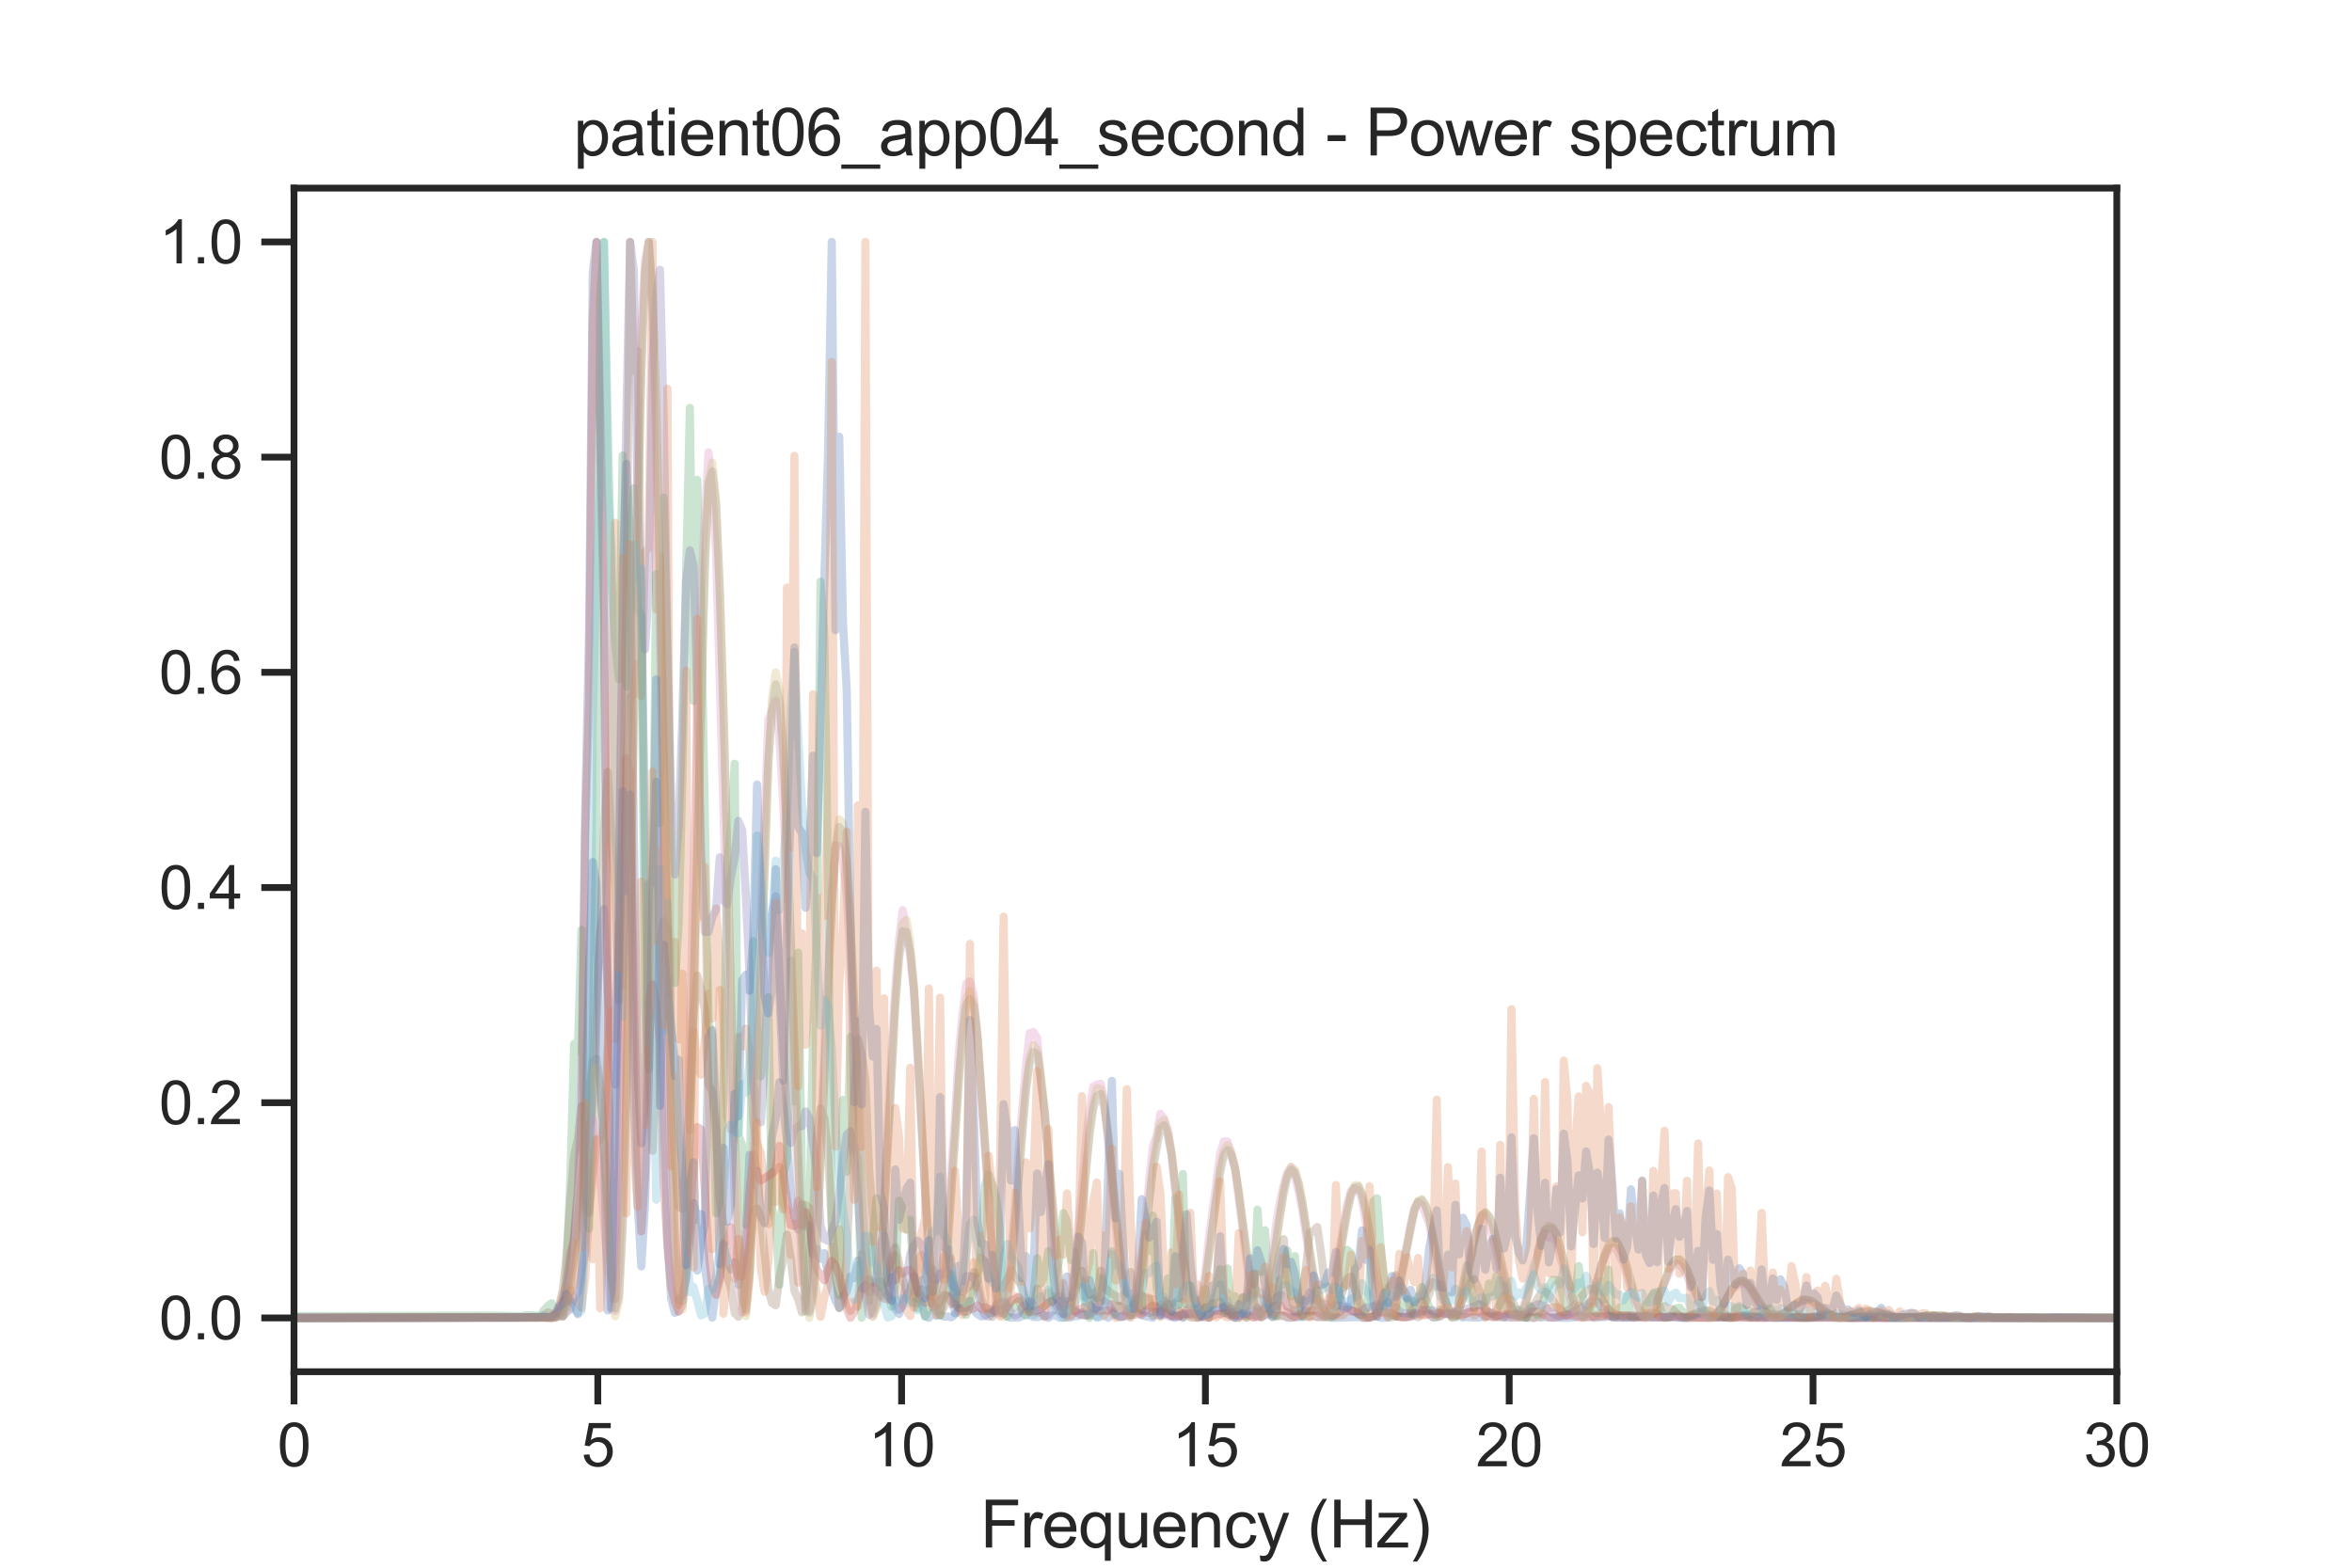<?xml version="1.0" encoding="utf-8" standalone="no"?>
<!DOCTYPE svg PUBLIC "-//W3C//DTD SVG 1.1//EN"
  "http://www.w3.org/Graphics/SVG/1.1/DTD/svg11.dtd">
<svg xmlns:xlink="http://www.w3.org/1999/xlink" width="432pt" height="288pt" viewBox="0 0 432 288" xmlns="http://www.w3.org/2000/svg" version="1.1">
 <defs>
  <style type="text/css">*{stroke-linejoin: round; stroke-linecap: butt}</style>
 </defs>
 <g id="figure_1">
  <g id="patch_1">
   <path d="M 0 288 
L 432 288 
L 432 0 
L 0 0 
z
" style="fill: #ffffff"/>
  </g>
  <g id="axes_1">
   <g id="patch_2">
    <path d="M 54 252 
L 388.8 252 
L 388.8 34.56 
L 54 34.56 
z
" style="fill: #ffffff"/>
   </g>
   <g id="matplotlib.axis_1">
    <g id="xtick_1">
     <g id="line2d_1">
      <defs>
       <path id="m08a5b71664" d="M 0 0 
L 0 6 
" style="stroke: #262626; stroke-width: 1.25"/>
      </defs>
      <g>
       <use xlink:href="#m08a5b71664" x="54" y="252" style="fill: #262626; stroke: #262626; stroke-width: 1.25"/>
      </g>
     </g>
     <g id="text_1">
      <!-- 0 -->
      <g style="fill: #262626" transform="translate(50.941 269.374)scale(0.11 -0.11)">
       <defs>
        <path id="ArialMT-30" d="M 266 2259 
Q 266 3072 433 3567 
Q 600 4063 929 4331 
Q 1259 4600 1759 4600 
Q 2128 4600 2406 4451 
Q 2684 4303 2865 4023 
Q 3047 3744 3150 3342 
Q 3253 2941 3253 2259 
Q 3253 1453 3087 958 
Q 2922 463 2592 192 
Q 2263 -78 1759 -78 
Q 1097 -78 719 397 
Q 266 969 266 2259 
z
M 844 2259 
Q 844 1131 1108 757 
Q 1372 384 1759 384 
Q 2147 384 2411 759 
Q 2675 1134 2675 2259 
Q 2675 3391 2411 3762 
Q 2147 4134 1753 4134 
Q 1366 4134 1134 3806 
Q 844 3388 844 2259 
z
" transform="scale(0.016)"/>
       </defs>
       <use xlink:href="#ArialMT-30"/>
      </g>
     </g>
    </g>
    <g id="xtick_2">
     <g id="line2d_2">
      <g>
       <use xlink:href="#m08a5b71664" x="109.8" y="252" style="fill: #262626; stroke: #262626; stroke-width: 1.25"/>
      </g>
     </g>
     <g id="text_2">
      <!-- 5 -->
      <g style="fill: #262626" transform="translate(106.741 269.374)scale(0.11 -0.11)">
       <defs>
        <path id="ArialMT-35" d="M 266 1200 
L 856 1250 
Q 922 819 1161 601 
Q 1400 384 1738 384 
Q 2144 384 2425 690 
Q 2706 997 2706 1503 
Q 2706 1984 2436 2262 
Q 2166 2541 1728 2541 
Q 1456 2541 1237 2417 
Q 1019 2294 894 2097 
L 366 2166 
L 809 4519 
L 3088 4519 
L 3088 3981 
L 1259 3981 
L 1013 2750 
Q 1425 3038 1878 3038 
Q 2478 3038 2890 2622 
Q 3303 2206 3303 1553 
Q 3303 931 2941 478 
Q 2500 -78 1738 -78 
Q 1113 -78 717 272 
Q 322 622 266 1200 
z
" transform="scale(0.016)"/>
       </defs>
       <use xlink:href="#ArialMT-35"/>
      </g>
     </g>
    </g>
    <g id="xtick_3">
     <g id="line2d_3">
      <g>
       <use xlink:href="#m08a5b71664" x="165.6" y="252" style="fill: #262626; stroke: #262626; stroke-width: 1.25"/>
      </g>
     </g>
     <g id="text_3">
      <!-- 10 -->
      <g style="fill: #262626" transform="translate(159.483 269.374)scale(0.11 -0.11)">
       <defs>
        <path id="ArialMT-31" d="M 2384 0 
L 1822 0 
L 1822 3584 
Q 1619 3391 1289 3197 
Q 959 3003 697 2906 
L 697 3450 
Q 1169 3672 1522 3987 
Q 1875 4303 2022 4600 
L 2384 4600 
L 2384 0 
z
" transform="scale(0.016)"/>
       </defs>
       <use xlink:href="#ArialMT-31"/>
       <use xlink:href="#ArialMT-30" x="55.615"/>
      </g>
     </g>
    </g>
    <g id="xtick_4">
     <g id="line2d_4">
      <g>
       <use xlink:href="#m08a5b71664" x="221.4" y="252" style="fill: #262626; stroke: #262626; stroke-width: 1.25"/>
      </g>
     </g>
     <g id="text_4">
      <!-- 15 -->
      <g style="fill: #262626" transform="translate(215.283 269.374)scale(0.11 -0.11)">
       <use xlink:href="#ArialMT-31"/>
       <use xlink:href="#ArialMT-35" x="55.615"/>
      </g>
     </g>
    </g>
    <g id="xtick_5">
     <g id="line2d_5">
      <g>
       <use xlink:href="#m08a5b71664" x="277.2" y="252" style="fill: #262626; stroke: #262626; stroke-width: 1.25"/>
      </g>
     </g>
     <g id="text_5">
      <!-- 20 -->
      <g style="fill: #262626" transform="translate(271.083 269.374)scale(0.11 -0.11)">
       <defs>
        <path id="ArialMT-32" d="M 3222 541 
L 3222 0 
L 194 0 
Q 188 203 259 391 
Q 375 700 629 1000 
Q 884 1300 1366 1694 
Q 2113 2306 2375 2664 
Q 2638 3022 2638 3341 
Q 2638 3675 2398 3904 
Q 2159 4134 1775 4134 
Q 1369 4134 1125 3890 
Q 881 3647 878 3216 
L 300 3275 
Q 359 3922 746 4261 
Q 1134 4600 1788 4600 
Q 2447 4600 2831 4234 
Q 3216 3869 3216 3328 
Q 3216 3053 3103 2787 
Q 2991 2522 2730 2228 
Q 2469 1934 1863 1422 
Q 1356 997 1212 845 
Q 1069 694 975 541 
L 3222 541 
z
" transform="scale(0.016)"/>
       </defs>
       <use xlink:href="#ArialMT-32"/>
       <use xlink:href="#ArialMT-30" x="55.615"/>
      </g>
     </g>
    </g>
    <g id="xtick_6">
     <g id="line2d_6">
      <g>
       <use xlink:href="#m08a5b71664" x="333" y="252" style="fill: #262626; stroke: #262626; stroke-width: 1.25"/>
      </g>
     </g>
     <g id="text_6">
      <!-- 25 -->
      <g style="fill: #262626" transform="translate(326.883 269.374)scale(0.11 -0.11)">
       <use xlink:href="#ArialMT-32"/>
       <use xlink:href="#ArialMT-35" x="55.615"/>
      </g>
     </g>
    </g>
    <g id="xtick_7">
     <g id="line2d_7">
      <g>
       <use xlink:href="#m08a5b71664" x="388.8" y="252" style="fill: #262626; stroke: #262626; stroke-width: 1.25"/>
      </g>
     </g>
     <g id="text_7">
      <!-- 30 -->
      <g style="fill: #262626" transform="translate(382.683 269.374)scale(0.11 -0.11)">
       <defs>
        <path id="ArialMT-33" d="M 269 1209 
L 831 1284 
Q 928 806 1161 595 
Q 1394 384 1728 384 
Q 2125 384 2398 659 
Q 2672 934 2672 1341 
Q 2672 1728 2419 1979 
Q 2166 2231 1775 2231 
Q 1616 2231 1378 2169 
L 1441 2663 
Q 1497 2656 1531 2656 
Q 1891 2656 2178 2843 
Q 2466 3031 2466 3422 
Q 2466 3731 2256 3934 
Q 2047 4138 1716 4138 
Q 1388 4138 1169 3931 
Q 950 3725 888 3313 
L 325 3413 
Q 428 3978 793 4289 
Q 1159 4600 1703 4600 
Q 2078 4600 2393 4439 
Q 2709 4278 2876 4000 
Q 3044 3722 3044 3409 
Q 3044 3113 2884 2869 
Q 2725 2625 2413 2481 
Q 2819 2388 3044 2092 
Q 3269 1797 3269 1353 
Q 3269 753 2831 336 
Q 2394 -81 1725 -81 
Q 1122 -81 723 278 
Q 325 638 269 1209 
z
" transform="scale(0.016)"/>
       </defs>
       <use xlink:href="#ArialMT-33"/>
       <use xlink:href="#ArialMT-30" x="55.615"/>
      </g>
     </g>
    </g>
    <g id="text_8">
     <!-- Frequency (Hz) -->
     <g style="fill: #262626" transform="translate(180.059 284.295)scale(0.12 -0.12)">
      <defs>
       <path id="ArialMT-46" d="M 525 0 
L 525 4581 
L 3616 4581 
L 3616 4041 
L 1131 4041 
L 1131 2622 
L 3281 2622 
L 3281 2081 
L 1131 2081 
L 1131 0 
L 525 0 
z
" transform="scale(0.016)"/>
       <path id="ArialMT-72" d="M 416 0 
L 416 3319 
L 922 3319 
L 922 2816 
Q 1116 3169 1280 3281 
Q 1444 3394 1641 3394 
Q 1925 3394 2219 3213 
L 2025 2691 
Q 1819 2813 1613 2813 
Q 1428 2813 1281 2702 
Q 1134 2591 1072 2394 
Q 978 2094 978 1738 
L 978 0 
L 416 0 
z
" transform="scale(0.016)"/>
       <path id="ArialMT-65" d="M 2694 1069 
L 3275 997 
Q 3138 488 2766 206 
Q 2394 -75 1816 -75 
Q 1088 -75 661 373 
Q 234 822 234 1631 
Q 234 2469 665 2931 
Q 1097 3394 1784 3394 
Q 2450 3394 2872 2941 
Q 3294 2488 3294 1666 
Q 3294 1616 3291 1516 
L 816 1516 
Q 847 969 1125 678 
Q 1403 388 1819 388 
Q 2128 388 2347 550 
Q 2566 713 2694 1069 
z
M 847 1978 
L 2700 1978 
Q 2663 2397 2488 2606 
Q 2219 2931 1791 2931 
Q 1403 2931 1139 2672 
Q 875 2413 847 1978 
z
" transform="scale(0.016)"/>
       <path id="ArialMT-71" d="M 2538 -1272 
L 2538 353 
Q 2406 169 2170 47 
Q 1934 -75 1669 -75 
Q 1078 -75 651 397 
Q 225 869 225 1691 
Q 225 2191 398 2587 
Q 572 2984 901 3189 
Q 1231 3394 1625 3394 
Q 2241 3394 2594 2875 
L 2594 3319 
L 3100 3319 
L 3100 -1272 
L 2538 -1272 
z
M 803 1669 
Q 803 1028 1072 708 
Q 1341 388 1716 388 
Q 2075 388 2334 692 
Q 2594 997 2594 1619 
Q 2594 2281 2320 2615 
Q 2047 2950 1678 2950 
Q 1313 2950 1058 2639 
Q 803 2328 803 1669 
z
" transform="scale(0.016)"/>
       <path id="ArialMT-75" d="M 2597 0 
L 2597 488 
Q 2209 -75 1544 -75 
Q 1250 -75 995 37 
Q 741 150 617 320 
Q 494 491 444 738 
Q 409 903 409 1263 
L 409 3319 
L 972 3319 
L 972 1478 
Q 972 1038 1006 884 
Q 1059 663 1231 536 
Q 1403 409 1656 409 
Q 1909 409 2131 539 
Q 2353 669 2445 892 
Q 2538 1116 2538 1541 
L 2538 3319 
L 3100 3319 
L 3100 0 
L 2597 0 
z
" transform="scale(0.016)"/>
       <path id="ArialMT-6e" d="M 422 0 
L 422 3319 
L 928 3319 
L 928 2847 
Q 1294 3394 1984 3394 
Q 2284 3394 2536 3286 
Q 2788 3178 2913 3003 
Q 3038 2828 3088 2588 
Q 3119 2431 3119 2041 
L 3119 0 
L 2556 0 
L 2556 2019 
Q 2556 2363 2490 2533 
Q 2425 2703 2258 2804 
Q 2091 2906 1866 2906 
Q 1506 2906 1245 2678 
Q 984 2450 984 1813 
L 984 0 
L 422 0 
z
" transform="scale(0.016)"/>
       <path id="ArialMT-63" d="M 2588 1216 
L 3141 1144 
Q 3050 572 2676 248 
Q 2303 -75 1759 -75 
Q 1078 -75 664 370 
Q 250 816 250 1647 
Q 250 2184 428 2587 
Q 606 2991 970 3192 
Q 1334 3394 1763 3394 
Q 2303 3394 2647 3120 
Q 2991 2847 3088 2344 
L 2541 2259 
Q 2463 2594 2264 2762 
Q 2066 2931 1784 2931 
Q 1359 2931 1093 2626 
Q 828 2322 828 1663 
Q 828 994 1084 691 
Q 1341 388 1753 388 
Q 2084 388 2306 591 
Q 2528 794 2588 1216 
z
" transform="scale(0.016)"/>
       <path id="ArialMT-79" d="M 397 -1278 
L 334 -750 
Q 519 -800 656 -800 
Q 844 -800 956 -737 
Q 1069 -675 1141 -563 
Q 1194 -478 1313 -144 
Q 1328 -97 1363 -6 
L 103 3319 
L 709 3319 
L 1400 1397 
Q 1534 1031 1641 628 
Q 1738 1016 1872 1384 
L 2581 3319 
L 3144 3319 
L 1881 -56 
Q 1678 -603 1566 -809 
Q 1416 -1088 1222 -1217 
Q 1028 -1347 759 -1347 
Q 597 -1347 397 -1278 
z
" transform="scale(0.016)"/>
       <path id="ArialMT-20" transform="scale(0.016)"/>
       <path id="ArialMT-28" d="M 1497 -1347 
Q 1031 -759 709 28 
Q 388 816 388 1659 
Q 388 2403 628 3084 
Q 909 3875 1497 4659 
L 1900 4659 
Q 1522 4009 1400 3731 
Q 1209 3300 1100 2831 
Q 966 2247 966 1656 
Q 966 153 1900 -1347 
L 1497 -1347 
z
" transform="scale(0.016)"/>
       <path id="ArialMT-48" d="M 513 0 
L 513 4581 
L 1119 4581 
L 1119 2700 
L 3500 2700 
L 3500 4581 
L 4106 4581 
L 4106 0 
L 3500 0 
L 3500 2159 
L 1119 2159 
L 1119 0 
L 513 0 
z
" transform="scale(0.016)"/>
       <path id="ArialMT-7a" d="M 125 0 
L 125 456 
L 2238 2881 
Q 1878 2863 1603 2863 
L 250 2863 
L 250 3319 
L 2963 3319 
L 2963 2947 
L 1166 841 
L 819 456 
Q 1197 484 1528 484 
L 3063 484 
L 3063 0 
L 125 0 
z
" transform="scale(0.016)"/>
       <path id="ArialMT-29" d="M 791 -1347 
L 388 -1347 
Q 1322 153 1322 1656 
Q 1322 2244 1188 2822 
Q 1081 3291 891 3722 
Q 769 4003 388 4659 
L 791 4659 
Q 1378 3875 1659 3084 
Q 1900 2403 1900 1659 
Q 1900 816 1576 28 
Q 1253 -759 791 -1347 
z
" transform="scale(0.016)"/>
      </defs>
      <use xlink:href="#ArialMT-46"/>
      <use xlink:href="#ArialMT-72" x="61.084"/>
      <use xlink:href="#ArialMT-65" x="94.385"/>
      <use xlink:href="#ArialMT-71" x="150"/>
      <use xlink:href="#ArialMT-75" x="205.615"/>
      <use xlink:href="#ArialMT-65" x="261.23"/>
      <use xlink:href="#ArialMT-6e" x="316.846"/>
      <use xlink:href="#ArialMT-63" x="372.461"/>
      <use xlink:href="#ArialMT-79" x="422.461"/>
      <use xlink:href="#ArialMT-20" x="472.461"/>
      <use xlink:href="#ArialMT-28" x="500.244"/>
      <use xlink:href="#ArialMT-48" x="533.545"/>
      <use xlink:href="#ArialMT-7a" x="605.762"/>
      <use xlink:href="#ArialMT-29" x="655.762"/>
     </g>
    </g>
   </g>
   <g id="matplotlib.axis_2">
    <g id="ytick_1">
     <g id="line2d_8">
      <defs>
       <path id="m3192c20aea" d="M 0 0 
L -6 0 
" style="stroke: #262626; stroke-width: 1.25"/>
      </defs>
      <g>
       <use xlink:href="#m3192c20aea" x="54" y="242.116" style="fill: #262626; stroke: #262626; stroke-width: 1.25"/>
      </g>
     </g>
     <g id="text_9">
      <!-- 0.0 -->
      <g style="fill: #262626" transform="translate(29.21 246.053)scale(0.11 -0.11)">
       <defs>
        <path id="ArialMT-2e" d="M 581 0 
L 581 641 
L 1222 641 
L 1222 0 
L 581 0 
z
" transform="scale(0.016)"/>
       </defs>
       <use xlink:href="#ArialMT-30"/>
       <use xlink:href="#ArialMT-2e" x="55.615"/>
       <use xlink:href="#ArialMT-30" x="83.398"/>
      </g>
     </g>
    </g>
    <g id="ytick_2">
     <g id="line2d_9">
      <g>
       <use xlink:href="#m3192c20aea" x="54" y="202.582" style="fill: #262626; stroke: #262626; stroke-width: 1.25"/>
      </g>
     </g>
     <g id="text_10">
      <!-- 0.2 -->
      <g style="fill: #262626" transform="translate(29.21 206.519)scale(0.11 -0.11)">
       <use xlink:href="#ArialMT-30"/>
       <use xlink:href="#ArialMT-2e" x="55.615"/>
       <use xlink:href="#ArialMT-32" x="83.398"/>
      </g>
     </g>
    </g>
    <g id="ytick_3">
     <g id="line2d_10">
      <g>
       <use xlink:href="#m3192c20aea" x="54" y="163.047" style="fill: #262626; stroke: #262626; stroke-width: 1.25"/>
      </g>
     </g>
     <g id="text_11">
      <!-- 0.4 -->
      <g style="fill: #262626" transform="translate(29.21 166.984)scale(0.11 -0.11)">
       <defs>
        <path id="ArialMT-34" d="M 2069 0 
L 2069 1097 
L 81 1097 
L 81 1613 
L 2172 4581 
L 2631 4581 
L 2631 1613 
L 3250 1613 
L 3250 1097 
L 2631 1097 
L 2631 0 
L 2069 0 
z
M 2069 1613 
L 2069 3678 
L 634 1613 
L 2069 1613 
z
" transform="scale(0.016)"/>
       </defs>
       <use xlink:href="#ArialMT-30"/>
       <use xlink:href="#ArialMT-2e" x="55.615"/>
       <use xlink:href="#ArialMT-34" x="83.398"/>
      </g>
     </g>
    </g>
    <g id="ytick_4">
     <g id="line2d_11">
      <g>
       <use xlink:href="#m3192c20aea" x="54" y="123.513" style="fill: #262626; stroke: #262626; stroke-width: 1.25"/>
      </g>
     </g>
     <g id="text_12">
      <!-- 0.6 -->
      <g style="fill: #262626" transform="translate(29.21 127.45)scale(0.11 -0.11)">
       <defs>
        <path id="ArialMT-36" d="M 3184 3459 
L 2625 3416 
Q 2550 3747 2413 3897 
Q 2184 4138 1850 4138 
Q 1581 4138 1378 3988 
Q 1113 3794 959 3422 
Q 806 3050 800 2363 
Q 1003 2672 1297 2822 
Q 1591 2972 1913 2972 
Q 2475 2972 2870 2558 
Q 3266 2144 3266 1488 
Q 3266 1056 3080 686 
Q 2894 316 2569 119 
Q 2244 -78 1831 -78 
Q 1128 -78 684 439 
Q 241 956 241 2144 
Q 241 3472 731 4075 
Q 1159 4600 1884 4600 
Q 2425 4600 2770 4297 
Q 3116 3994 3184 3459 
z
M 888 1484 
Q 888 1194 1011 928 
Q 1134 663 1356 523 
Q 1578 384 1822 384 
Q 2178 384 2434 671 
Q 2691 959 2691 1453 
Q 2691 1928 2437 2201 
Q 2184 2475 1800 2475 
Q 1419 2475 1153 2201 
Q 888 1928 888 1484 
z
" transform="scale(0.016)"/>
       </defs>
       <use xlink:href="#ArialMT-30"/>
       <use xlink:href="#ArialMT-2e" x="55.615"/>
       <use xlink:href="#ArialMT-36" x="83.398"/>
      </g>
     </g>
    </g>
    <g id="ytick_5">
     <g id="line2d_12">
      <g>
       <use xlink:href="#m3192c20aea" x="54" y="83.978" style="fill: #262626; stroke: #262626; stroke-width: 1.25"/>
      </g>
     </g>
     <g id="text_13">
      <!-- 0.8 -->
      <g style="fill: #262626" transform="translate(29.21 87.915)scale(0.11 -0.11)">
       <defs>
        <path id="ArialMT-38" d="M 1131 2484 
Q 781 2613 612 2850 
Q 444 3088 444 3419 
Q 444 3919 803 4259 
Q 1163 4600 1759 4600 
Q 2359 4600 2725 4251 
Q 3091 3903 3091 3403 
Q 3091 3084 2923 2848 
Q 2756 2613 2416 2484 
Q 2838 2347 3058 2040 
Q 3278 1734 3278 1309 
Q 3278 722 2862 322 
Q 2447 -78 1769 -78 
Q 1091 -78 675 323 
Q 259 725 259 1325 
Q 259 1772 486 2073 
Q 713 2375 1131 2484 
z
M 1019 3438 
Q 1019 3113 1228 2906 
Q 1438 2700 1772 2700 
Q 2097 2700 2305 2904 
Q 2513 3109 2513 3406 
Q 2513 3716 2298 3927 
Q 2084 4138 1766 4138 
Q 1444 4138 1231 3931 
Q 1019 3725 1019 3438 
z
M 838 1322 
Q 838 1081 952 856 
Q 1066 631 1291 507 
Q 1516 384 1775 384 
Q 2178 384 2440 643 
Q 2703 903 2703 1303 
Q 2703 1709 2433 1975 
Q 2163 2241 1756 2241 
Q 1359 2241 1098 1978 
Q 838 1716 838 1322 
z
" transform="scale(0.016)"/>
       </defs>
       <use xlink:href="#ArialMT-30"/>
       <use xlink:href="#ArialMT-2e" x="55.615"/>
       <use xlink:href="#ArialMT-38" x="83.398"/>
      </g>
     </g>
    </g>
    <g id="ytick_6">
     <g id="line2d_13">
      <g>
       <use xlink:href="#m3192c20aea" x="54" y="44.444" style="fill: #262626; stroke: #262626; stroke-width: 1.25"/>
      </g>
     </g>
     <g id="text_14">
      <!-- 1.0 -->
      <g style="fill: #262626" transform="translate(29.21 48.38)scale(0.11 -0.11)">
       <use xlink:href="#ArialMT-31"/>
       <use xlink:href="#ArialMT-2e" x="55.615"/>
       <use xlink:href="#ArialMT-30" x="83.398"/>
      </g>
     </g>
    </g>
   </g>
   <g id="line2d_14">
    <path d="M 54 242.112 
L 99.957 242.026 
L 100.643 241.987 
L 101.329 242.107 
L 102.015 241.944 
L 102.701 241.206 
L 103.387 239.797 
L 104.073 237.163 
L 104.758 232.795 
L 105.444 227.256 
L 106.13 218.162 
L 106.816 195.923 
L 107.502 148.384 
L 108.188 116.661 
L 108.874 50.08 
L 109.56 44.444 
L 110.246 83.285 
L 110.932 113.356 
L 111.618 194.249 
L 112.304 240.316 
L 112.99 225.719 
L 113.675 171.344 
L 114.361 105.388 
L 115.047 85.219 
L 115.733 99.301 
L 116.419 153.965 
L 117.105 196.934 
L 117.791 210.063 
L 118.477 202.485 
L 119.163 162.45 
L 119.849 162.208 
L 120.535 143.631 
L 121.221 177.583 
L 122.593 227.665 
L 123.278 238.584 
L 123.964 241.176 
L 124.65 238.847 
L 125.336 237.799 
L 126.022 234.721 
L 127.394 221.016 
L 128.08 224.08 
L 128.766 223.036 
L 129.452 232.351 
L 130.138 237.815 
L 130.824 242.062 
L 131.51 236.922 
L 132.195 234.491 
L 132.881 228.597 
L 133.567 231.445 
L 134.253 233.221 
L 134.939 231.88 
L 135.625 236.034 
L 136.311 232.594 
L 136.997 226.43 
L 137.683 212.15 
L 138.369 217.71 
L 139.055 215.083 
L 139.741 223.389 
L 140.427 224.717 
L 141.112 221.282 
L 141.798 208.833 
L 142.484 205.415 
L 143.17 198.807 
L 143.856 203.081 
L 144.542 209.631 
L 145.228 219.013 
L 145.914 223.403 
L 146.6 225.927 
L 147.286 221.225 
L 147.972 225.367 
L 148.658 225.197 
L 149.344 230.424 
L 150.03 229.4 
L 150.715 231.253 
L 151.401 230.216 
L 152.087 234.218 
L 152.773 236.935 
L 153.459 238.947 
L 154.145 240.237 
L 154.831 238.072 
L 155.517 237.314 
L 156.203 234.504 
L 156.889 234.793 
L 157.575 231.557 
L 158.261 236.652 
L 158.947 236.68 
L 159.632 234.982 
L 160.318 235.658 
L 161.004 235.568 
L 161.69 235.359 
L 162.376 237.179 
L 163.062 238.187 
L 163.748 238.776 
L 164.434 240.359 
L 165.12 241.39 
L 165.806 239.373 
L 167.178 236.921 
L 167.864 234.445 
L 168.549 238.593 
L 169.235 239.065 
L 169.921 241.747 
L 170.607 242.109 
L 171.293 241.157 
L 171.979 241.708 
L 172.665 241.513 
L 173.351 241.861 
L 174.037 241.861 
L 174.723 242.005 
L 175.409 241.456 
L 176.095 240.638 
L 176.781 240.185 
L 177.467 240.216 
L 178.152 238.983 
L 178.838 240.681 
L 179.524 241.401 
L 180.21 241.848 
L 180.896 241.745 
L 181.582 241.198 
L 182.268 241.209 
L 182.954 240.366 
L 184.326 241.161 
L 185.012 241.883 
L 185.698 242.074 
L 187.069 242.049 
L 187.755 241.768 
L 188.441 240.987 
L 189.127 241.651 
L 189.813 241.929 
L 190.499 241.983 
L 191.871 241.618 
L 192.557 242.087 
L 193.243 241.671 
L 193.929 241.723 
L 194.615 242.072 
L 196.672 242.029 
L 197.358 241.804 
L 198.044 241.762 
L 198.73 241.098 
L 199.416 241.626 
L 200.102 241.59 
L 200.788 241.411 
L 201.474 241.915 
L 202.16 241.914 
L 202.846 241.654 
L 203.532 242.092 
L 204.218 241.272 
L 204.904 241.681 
L 205.589 241.902 
L 206.275 241.94 
L 207.647 241.617 
L 208.333 240.482 
L 209.705 241.657 
L 211.763 242.056 
L 212.449 240.923 
L 213.135 241.718 
L 213.821 240.129 
L 214.506 241.344 
L 215.192 241.387 
L 215.878 242.107 
L 216.564 241.675 
L 217.25 242.109 
L 217.936 240.639 
L 218.622 241.559 
L 219.308 240.194 
L 219.994 241.945 
L 220.68 241.938 
L 221.366 241.537 
L 222.052 241.48 
L 222.738 240.65 
L 224.109 240.885 
L 224.795 239.971 
L 225.481 241.533 
L 226.853 242.098 
L 227.539 242.063 
L 228.225 241.24 
L 228.911 241.488 
L 229.597 241.589 
L 230.283 241.565 
L 230.969 240.257 
L 231.655 242.013 
L 232.341 241.65 
L 233.712 241.395 
L 234.398 241.648 
L 235.77 241.644 
L 236.456 242.105 
L 239.886 241.899 
L 240.572 241.676 
L 242.629 242.004 
L 243.315 241.793 
L 244.687 242.098 
L 249.489 241.957 
L 250.175 242.113 
L 251.546 242.084 
L 252.232 241.769 
L 252.918 241.8 
L 253.604 242.077 
L 254.29 242.109 
L 256.348 241.861 
L 257.034 241.837 
L 258.406 241.998 
L 259.092 241.877 
L 259.778 241.156 
L 261.149 240.566 
L 263.207 242.029 
L 263.893 242.031 
L 265.951 241.161 
L 266.637 241.503 
L 267.323 241.544 
L 268.695 242.036 
L 269.38 241.946 
L 271.438 242.07 
L 272.124 241.912 
L 272.81 241.942 
L 273.496 241.681 
L 274.182 241.84 
L 276.24 242.047 
L 276.926 241.515 
L 277.612 241.58 
L 278.297 241.208 
L 278.983 241.522 
L 279.669 242.037 
L 281.727 242.108 
L 282.413 241.85 
L 283.099 242.07 
L 283.785 241.935 
L 284.471 242.071 
L 287.9 242.093 
L 289.272 241.996 
L 289.958 241.626 
L 291.33 241.891 
L 292.016 241.763 
L 292.702 242.109 
L 294.074 241.961 
L 294.76 241.948 
L 295.446 241.757 
L 296.132 242.025 
L 296.817 241.95 
L 298.189 242.062 
L 298.875 242.083 
L 299.561 241.966 
L 300.247 242.06 
L 300.933 241.87 
L 302.991 241.884 
L 303.677 242.039 
L 306.42 242.024 
L 307.792 241.946 
L 309.164 242.112 
L 311.908 242.036 
L 313.966 242.071 
L 314.652 241.956 
L 315.337 241.971 
L 316.023 241.81 
L 316.709 242.023 
L 318.081 242.106 
L 319.453 241.936 
L 320.825 241.988 
L 322.197 242.08 
L 326.312 242.116 
L 335.229 242.055 
L 340.031 242.103 
L 344.832 242.083 
L 347.576 242.107 
L 355.807 242.103 
L 369.526 242.11 
L 389.417 242.115 
L 389.417 242.115 
" clip-path="url(#p9bcfa5eaa1)" style="fill: none; stroke: #4c72b0; stroke-opacity: 0.3; stroke-width: 1.5; stroke-linecap: round"/>
   </g>
   <g id="line2d_15">
    <path d="M 54 242.085 
L 98.585 241.991 
L 99.957 241.955 
L 100.643 242.112 
L 101.329 242.101 
L 102.015 241.516 
L 102.701 241.287 
L 103.387 238.927 
L 104.073 238.854 
L 104.758 236.835 
L 105.444 238.836 
L 106.13 239.261 
L 106.816 240.248 
L 107.502 234.662 
L 108.188 223.016 
L 109.56 209.507 
L 110.246 209.33 
L 110.932 206.721 
L 111.618 193.154 
L 112.304 185.819 
L 112.99 190.87 
L 113.675 169.505 
L 114.361 181.173 
L 115.047 139.583 
L 115.733 128.087 
L 116.419 127.536 
L 117.105 121.935 
L 117.791 127.895 
L 118.477 101.394 
L 119.163 100.611 
L 119.849 44.444 
L 120.535 111.948 
L 121.221 102.22 
L 121.907 151.503 
L 122.593 169.102 
L 123.278 182.629 
L 123.964 173.046 
L 124.65 190.952 
L 125.336 178.867 
L 126.022 197.004 
L 126.708 207.575 
L 127.394 189.489 
L 128.08 195.981 
L 128.766 197.431 
L 129.452 191.265 
L 130.138 182.53 
L 130.824 187.12 
L 131.51 166.924 
L 132.195 175.835 
L 132.881 187.721 
L 133.567 205.244 
L 134.253 207.53 
L 134.939 205.676 
L 135.625 190.54 
L 136.311 192.284 
L 136.997 188.949 
L 137.683 193.499 
L 138.369 206.189 
L 139.055 210.084 
L 139.741 211.876 
L 140.427 217.401 
L 141.112 224.917 
L 141.798 215.32 
L 142.484 220.836 
L 143.17 214.338 
L 143.856 221.055 
L 144.542 222.5 
L 145.228 230.545 
L 145.914 224.769 
L 146.6 235.617 
L 147.286 224.395 
L 147.972 221.326 
L 148.658 221.967 
L 149.344 232.409 
L 150.03 237.826 
L 150.715 241.925 
L 151.401 238.35 
L 152.087 236.059 
L 152.773 229.089 
L 153.459 231.369 
L 154.145 225.798 
L 154.831 237.224 
L 155.517 238.775 
L 156.203 240.83 
L 156.889 239.093 
L 157.575 240.041 
L 158.261 230.359 
L 158.947 235.266 
L 159.632 235.363 
L 161.004 237.062 
L 161.69 238.293 
L 162.376 235.675 
L 163.062 235.713 
L 163.748 232.302 
L 164.434 230.659 
L 165.12 233.975 
L 165.806 239.755 
L 167.178 241.771 
L 167.864 237.561 
L 168.549 231.548 
L 169.235 230.552 
L 169.921 233.703 
L 170.607 236.097 
L 171.293 239.414 
L 172.665 234.491 
L 173.351 230.756 
L 174.037 231.971 
L 174.723 231.174 
L 175.409 238.854 
L 176.095 241.02 
L 176.781 241.572 
L 177.467 240.326 
L 178.152 238.281 
L 178.838 231.844 
L 179.524 233.913 
L 180.21 231.036 
L 180.896 231.685 
L 181.582 235.349 
L 182.268 240.167 
L 183.64 241.856 
L 184.326 241.415 
L 185.012 239.337 
L 185.698 239.307 
L 186.384 238.076 
L 187.069 238.72 
L 187.755 240.568 
L 189.127 241.083 
L 189.813 240.768 
L 190.499 241.239 
L 191.185 240.515 
L 191.871 241.987 
L 192.557 237.45 
L 193.243 239.23 
L 193.929 238.138 
L 194.615 237.818 
L 195.301 235.739 
L 195.986 238.158 
L 197.358 240.644 
L 198.044 241.333 
L 198.73 241.598 
L 199.416 241.466 
L 200.102 241.756 
L 200.788 238.575 
L 201.474 240.859 
L 202.16 240.899 
L 202.846 241.678 
L 203.532 240.757 
L 204.218 240.929 
L 204.904 242.103 
L 205.589 242.05 
L 206.275 241.691 
L 206.961 241.592 
L 207.647 241.71 
L 209.019 240.857 
L 209.705 241.204 
L 210.391 238.175 
L 211.077 239.735 
L 211.763 238.645 
L 212.449 241.542 
L 213.135 241.931 
L 213.821 241.459 
L 214.506 241.27 
L 215.192 241.761 
L 215.878 239.516 
L 216.564 241.901 
L 217.25 239.267 
L 217.936 241.564 
L 218.622 241.734 
L 219.308 240.658 
L 219.994 242.071 
L 220.68 241.195 
L 221.366 241.436 
L 222.052 242.104 
L 222.738 241.555 
L 223.423 242.031 
L 224.109 241.277 
L 224.795 241.78 
L 225.481 242.042 
L 226.167 241.786 
L 226.853 242.069 
L 227.539 242.116 
L 228.225 241.74 
L 228.911 242.116 
L 229.597 241.8 
L 230.283 242.006 
L 230.969 241.832 
L 231.655 241.297 
L 232.341 240.298 
L 233.026 240.475 
L 233.712 241.922 
L 234.398 241.746 
L 236.456 241.837 
L 237.142 242.103 
L 237.828 241.797 
L 238.514 241.342 
L 239.2 241.799 
L 239.886 241.671 
L 240.572 241.851 
L 241.258 241.632 
L 241.943 242.006 
L 242.629 241.384 
L 243.315 241.44 
L 244.001 240.976 
L 244.687 241.944 
L 246.745 241.546 
L 247.431 240.757 
L 248.117 240.972 
L 248.803 240.795 
L 249.489 241.174 
L 250.175 241.89 
L 250.86 242.074 
L 251.546 241.82 
L 252.232 240.205 
L 252.918 239.61 
L 253.604 241.042 
L 254.29 241.173 
L 254.976 241.655 
L 255.662 241.545 
L 256.348 241.831 
L 257.72 241.964 
L 258.406 241.876 
L 259.092 241.26 
L 259.778 239.902 
L 261.149 239.108 
L 262.521 241.318 
L 263.207 241.977 
L 263.893 241.835 
L 265.265 240.419 
L 265.951 240.072 
L 266.637 240.922 
L 268.009 241.557 
L 268.695 241.798 
L 269.38 241.145 
L 270.066 240.893 
L 270.752 241.712 
L 271.438 240.875 
L 272.124 240.805 
L 272.81 241.072 
L 273.496 241.093 
L 274.182 241.646 
L 274.868 241.413 
L 275.554 241.834 
L 276.24 242.024 
L 276.926 241.74 
L 277.612 242.026 
L 278.297 241.388 
L 278.983 242.055 
L 279.669 241.799 
L 280.355 242.052 
L 281.041 241.734 
L 281.727 242.115 
L 283.099 241.801 
L 283.785 240.708 
L 284.471 240.327 
L 285.843 240.109 
L 286.529 240.306 
L 287.215 241.314 
L 287.9 241.682 
L 289.272 241.18 
L 289.958 239.811 
L 290.644 240.416 
L 291.33 241.364 
L 292.016 240.82 
L 292.702 241.931 
L 293.388 241.758 
L 294.074 241.18 
L 294.76 241.529 
L 295.446 240.423 
L 296.132 241.955 
L 296.817 241.972 
L 297.503 241.742 
L 298.189 241.819 
L 298.875 241.676 
L 299.561 242.058 
L 300.247 242.106 
L 300.933 241.711 
L 301.619 241.81 
L 302.305 241.264 
L 303.677 241.246 
L 304.363 241.326 
L 305.049 241.988 
L 305.734 242.112 
L 307.106 241.833 
L 307.792 241.615 
L 308.478 241.711 
L 309.85 242.108 
L 315.337 242.035 
L 316.023 241.755 
L 317.395 242.11 
L 318.081 242.105 
L 319.453 241.845 
L 320.139 241.847 
L 321.511 242.095 
L 324.254 242.101 
L 324.94 241.901 
L 326.312 242.047 
L 327.684 241.925 
L 328.37 241.89 
L 330.428 242.107 
L 334.543 242.006 
L 336.601 242.021 
L 337.973 242.081 
L 343.46 242.095 
L 346.204 242.087 
L 355.121 242.034 
L 359.237 242.081 
L 389.417 242.111 
L 389.417 242.111 
" clip-path="url(#p9bcfa5eaa1)" style="fill: none; stroke: #dd8452; stroke-opacity: 0.3; stroke-width: 1.5; stroke-linecap: round"/>
   </g>
   <g id="line2d_16">
    <path d="M 54 241.783 
L 88.982 241.681 
L 92.412 241.7 
L 93.784 241.755 
L 95.841 241.804 
L 96.527 241.612 
L 99.271 241.725 
L 99.957 240.645 
L 100.643 239.9 
L 101.329 239.42 
L 102.015 241.435 
L 103.387 241.761 
L 104.073 232.676 
L 104.758 216.333 
L 105.444 191.792 
L 106.13 193.018 
L 106.816 170.824 
L 107.502 221.695 
L 108.188 225.731 
L 108.874 191.902 
L 109.56 150.479 
L 110.246 54.511 
L 110.932 44.444 
L 111.618 78.259 
L 112.304 106.393 
L 112.99 117.837 
L 113.675 124.743 
L 114.361 83.692 
L 115.047 126.124 
L 115.733 99.101 
L 116.419 89.71 
L 117.105 111.774 
L 117.791 113.238 
L 118.477 185.023 
L 119.163 196.326 
L 119.849 168.409 
L 120.535 105.467 
L 121.221 151.229 
L 121.907 91.456 
L 123.278 152.676 
L 123.964 180.581 
L 124.65 169.79 
L 125.336 142.805 
L 126.022 105.315 
L 126.708 74.922 
L 127.394 128.775 
L 128.08 88.154 
L 128.766 111.423 
L 130.138 187.872 
L 130.824 190.184 
L 131.51 222.87 
L 132.195 220.581 
L 132.881 200.843 
L 133.567 158.751 
L 134.253 152.398 
L 134.939 140.305 
L 135.625 208.531 
L 136.311 210.293 
L 136.997 225.001 
L 137.683 221.056 
L 138.369 172.919 
L 139.055 189.529 
L 139.741 197.732 
L 140.427 192.041 
L 141.112 183.22 
L 141.798 221.958 
L 142.484 224.303 
L 143.17 236.015 
L 143.856 215.645 
L 144.542 213.156 
L 145.228 176.423 
L 145.914 202.348 
L 146.6 175.007 
L 147.286 215.991 
L 147.972 240.956 
L 148.658 225.039 
L 149.344 189.437 
L 150.03 171.149 
L 150.715 106.844 
L 151.401 116.754 
L 152.087 161.676 
L 152.773 225.978 
L 153.459 234.294 
L 154.145 238.01 
L 154.831 202.061 
L 155.517 215.265 
L 156.203 190.511 
L 156.889 210.339 
L 157.575 213.051 
L 158.261 242.075 
L 158.947 235.121 
L 159.632 239.044 
L 160.318 227.654 
L 161.004 220.157 
L 161.69 224.963 
L 162.376 226.886 
L 163.062 237.454 
L 163.748 240.057 
L 164.434 236.146 
L 165.12 220.58 
L 165.806 222.025 
L 166.492 225.862 
L 167.178 224.109 
L 167.864 236.04 
L 168.549 240.323 
L 169.235 239.479 
L 169.921 241.901 
L 170.607 240.355 
L 171.293 233.122 
L 171.979 237.785 
L 172.665 241.676 
L 173.351 238.256 
L 174.037 237.445 
L 174.723 234.121 
L 175.409 236.801 
L 176.095 240.244 
L 176.781 238.522 
L 177.467 241.571 
L 178.152 239.662 
L 178.838 236.957 
L 179.524 235.427 
L 180.21 229.096 
L 180.896 217.713 
L 181.582 215.731 
L 182.268 217.631 
L 182.954 220.003 
L 183.64 225.667 
L 184.326 238.143 
L 185.012 241.841 
L 186.384 239.709 
L 187.069 239.023 
L 187.755 241.082 
L 188.441 241.684 
L 189.127 240.716 
L 189.813 238.128 
L 190.499 231.144 
L 191.185 235.777 
L 191.871 233.737 
L 192.557 229.822 
L 193.243 239.19 
L 193.929 233.976 
L 194.615 231.158 
L 195.301 222.864 
L 195.986 224.378 
L 196.672 231.475 
L 197.358 229.938 
L 198.044 236.014 
L 198.73 235.223 
L 199.416 240.371 
L 200.102 242.113 
L 200.788 230.212 
L 201.474 238.557 
L 202.16 234.772 
L 202.846 239.039 
L 203.532 238.431 
L 204.218 229.858 
L 204.904 241.401 
L 205.589 239.954 
L 206.275 240.077 
L 206.961 240.608 
L 207.647 241.674 
L 208.333 238.615 
L 209.019 240.273 
L 209.705 240.725 
L 210.391 226.888 
L 211.077 229.796 
L 211.763 223.299 
L 212.449 236.691 
L 213.135 239.24 
L 213.821 240.332 
L 214.506 234.843 
L 215.192 239.519 
L 215.878 220.15 
L 216.564 239.722 
L 217.25 215.693 
L 217.936 239.665 
L 218.622 236.208 
L 219.308 239.875 
L 219.994 238.762 
L 220.68 240 
L 221.366 236.749 
L 222.052 242.064 
L 222.738 239.623 
L 224.109 233.157 
L 224.795 241.213 
L 225.481 233.026 
L 226.167 241.523 
L 226.853 238.135 
L 227.539 240.626 
L 228.225 238.289 
L 228.911 242.041 
L 229.597 237.474 
L 230.283 238.316 
L 230.969 222.243 
L 231.655 233.663 
L 232.341 225.997 
L 233.026 235.636 
L 233.712 241.464 
L 234.398 241.885 
L 235.084 235.109 
L 235.77 235.925 
L 236.456 229.739 
L 237.142 238.154 
L 237.828 230.761 
L 238.514 238.515 
L 239.2 241.881 
L 239.886 241.209 
L 240.572 241.033 
L 241.258 240.725 
L 241.943 236.983 
L 242.629 239.714 
L 243.315 240.609 
L 244.001 242 
L 244.687 241.927 
L 245.373 241.255 
L 246.059 236.802 
L 246.745 236.542 
L 247.431 229.623 
L 248.117 230.274 
L 248.803 232.95 
L 249.489 241.507 
L 250.175 241.523 
L 250.86 240.571 
L 251.546 235.705 
L 252.232 220.743 
L 252.918 220.132 
L 253.604 229.221 
L 254.976 240.957 
L 255.662 241.577 
L 256.348 241.814 
L 257.034 241.034 
L 257.72 239.672 
L 258.406 238.789 
L 259.092 241.421 
L 259.778 239.056 
L 260.463 238.573 
L 261.149 236.433 
L 261.835 238.491 
L 262.521 240.184 
L 263.207 241.16 
L 263.893 241.773 
L 264.579 240.535 
L 265.265 240.631 
L 265.951 241.188 
L 266.637 242.054 
L 267.323 242.033 
L 268.695 236.09 
L 269.38 232.487 
L 270.066 235.452 
L 270.752 240.33 
L 271.438 239.462 
L 272.124 239.713 
L 272.81 239.213 
L 273.496 235.788 
L 274.182 237.365 
L 274.868 234.39 
L 275.554 240.009 
L 276.24 236.233 
L 276.926 241.064 
L 277.612 239.917 
L 278.297 241.731 
L 278.983 240.609 
L 279.669 241.116 
L 280.355 242.093 
L 281.041 239.892 
L 281.727 241.04 
L 282.413 241.61 
L 283.099 240.434 
L 283.785 237.702 
L 285.157 235.138 
L 285.843 235.151 
L 286.529 235.356 
L 287.215 238.967 
L 287.9 240.417 
L 288.586 238.168 
L 289.272 237.625 
L 289.958 232.582 
L 290.644 237.841 
L 291.33 240.477 
L 292.016 240.061 
L 292.702 240.799 
L 293.388 241.231 
L 294.074 235.303 
L 294.76 238.737 
L 295.446 233.241 
L 296.132 241.833 
L 296.817 241.886 
L 297.503 240.162 
L 298.189 241.018 
L 298.875 238.049 
L 299.561 241.928 
L 300.247 241.695 
L 301.619 241.691 
L 302.305 239.794 
L 303.677 237.718 
L 304.363 237.301 
L 305.049 240.746 
L 305.734 242.047 
L 306.42 242.068 
L 307.106 241.434 
L 307.792 240.387 
L 308.478 240.239 
L 309.85 241.82 
L 310.536 241.573 
L 311.222 241.644 
L 311.908 241.121 
L 312.594 241.186 
L 313.28 240.808 
L 313.966 241.84 
L 314.652 241.473 
L 315.337 241.796 
L 316.023 240.555 
L 316.709 242.042 
L 317.395 241.597 
L 318.081 242.007 
L 318.767 240.33 
L 319.453 240.233 
L 320.139 240.455 
L 320.825 241.395 
L 321.511 242.051 
L 322.197 241.81 
L 322.883 241.995 
L 323.569 241.454 
L 324.254 241.833 
L 324.94 240.362 
L 325.626 241.258 
L 326.312 241.688 
L 328.37 240.898 
L 330.428 241.899 
L 331.114 241.883 
L 331.8 242.103 
L 332.486 242.093 
L 333.857 241.826 
L 334.543 241.404 
L 335.229 241.338 
L 335.915 241.429 
L 337.287 242.009 
L 339.345 241.893 
L 340.031 241.496 
L 340.717 241.956 
L 341.403 241.857 
L 342.089 242.009 
L 342.774 242.044 
L 343.46 241.945 
L 344.146 242.098 
L 344.832 241.776 
L 345.518 241.583 
L 346.89 241.694 
L 347.576 242.068 
L 352.377 242.014 
L 353.063 241.81 
L 354.435 241.729 
L 355.121 241.593 
L 355.807 241.705 
L 356.493 241.575 
L 357.179 241.904 
L 357.865 242.002 
L 361.294 241.923 
L 377.757 242.084 
L 381.872 242.049 
L 384.616 242.086 
L 388.045 242.076 
L 389.417 242.07 
L 389.417 242.07 
" clip-path="url(#p9bcfa5eaa1)" style="fill: none; stroke: #55a868; stroke-opacity: 0.3; stroke-width: 1.5; stroke-linecap: round"/>
   </g>
   <g id="line2d_17">
    <path d="M 54 242.116 
L 98.585 242.017 
L 99.957 241.894 
L 101.329 242.094 
L 102.015 241.595 
L 102.701 240.452 
L 104.073 235.65 
L 104.758 230.231 
L 105.444 227.902 
L 106.13 220.042 
L 106.816 204.397 
L 107.502 153.142 
L 108.188 128.957 
L 108.874 59.273 
L 109.56 44.444 
L 110.932 107.831 
L 111.618 180.95 
L 112.304 234.437 
L 112.99 238.637 
L 113.675 213.668 
L 115.047 139.318 
L 115.733 141.559 
L 116.419 183.572 
L 117.105 212.495 
L 117.791 226.214 
L 118.477 215.757 
L 119.163 183.722 
L 119.849 180.859 
L 120.535 184.57 
L 121.221 191.468 
L 121.907 217.124 
L 122.593 228.882 
L 123.278 236.267 
L 123.964 239.19 
L 124.65 240.987 
L 125.336 239.802 
L 126.022 234.583 
L 126.708 223.134 
L 127.394 214.146 
L 128.08 207.065 
L 128.766 207.48 
L 130.138 229.677 
L 130.824 236.159 
L 131.51 237.856 
L 132.195 235.173 
L 132.881 228.29 
L 133.567 227.866 
L 134.253 225.421 
L 134.939 231.817 
L 135.625 234.451 
L 136.311 234.507 
L 136.997 229.313 
L 137.683 218.953 
L 138.369 212.077 
L 139.055 215.886 
L 139.741 216.905 
L 141.112 215.986 
L 141.798 215.647 
L 142.484 214.836 
L 143.17 210.501 
L 145.228 225.031 
L 145.914 225.253 
L 146.6 220.582 
L 147.286 225.168 
L 147.972 222.654 
L 148.658 224.42 
L 149.344 230.225 
L 150.03 233.222 
L 151.401 235.22 
L 152.087 233.129 
L 152.773 231.643 
L 153.459 232.555 
L 154.145 234.377 
L 155.517 240.343 
L 156.203 242.07 
L 156.889 241.008 
L 158.261 236.796 
L 158.947 236.05 
L 159.632 237.417 
L 160.318 236.418 
L 161.69 237.544 
L 162.376 238.564 
L 163.062 238.732 
L 163.748 234.685 
L 164.434 235.175 
L 165.12 233.319 
L 165.806 233.932 
L 166.492 233.401 
L 167.178 233.31 
L 167.864 234.54 
L 168.549 237.14 
L 169.235 238.123 
L 169.921 239.334 
L 170.607 238.494 
L 171.293 239.735 
L 171.979 239.972 
L 173.351 237.963 
L 174.037 237.947 
L 174.723 239.19 
L 175.409 239.616 
L 176.781 240.928 
L 177.467 241.008 
L 178.152 240.559 
L 178.838 240.357 
L 179.524 239.783 
L 180.21 240.389 
L 180.896 240.18 
L 183.64 241.185 
L 184.326 240.295 
L 185.012 240.245 
L 185.698 238.956 
L 187.069 238.308 
L 187.755 239.001 
L 189.127 241.053 
L 189.813 240.844 
L 190.499 240.764 
L 191.185 240.402 
L 192.557 239.349 
L 193.243 239.043 
L 193.929 239.687 
L 194.615 240.784 
L 195.986 241.766 
L 196.672 241.75 
L 197.358 240.999 
L 198.73 240.372 
L 199.416 239.968 
L 200.102 239.789 
L 200.788 240.386 
L 201.474 240.72 
L 202.16 240.813 
L 202.846 240.698 
L 203.532 240.81 
L 204.218 239.554 
L 204.904 240.379 
L 205.589 239.845 
L 206.275 240.615 
L 207.647 241.495 
L 208.333 241.588 
L 209.019 241.408 
L 209.705 241.502 
L 211.077 240.287 
L 211.763 239.816 
L 212.449 240.118 
L 213.135 240.845 
L 213.821 241.052 
L 215.192 241.813 
L 215.878 241.662 
L 216.564 241.802 
L 217.25 241.225 
L 217.936 241.369 
L 218.622 241.28 
L 219.994 241.342 
L 220.68 241.835 
L 221.366 242.01 
L 222.052 242.05 
L 223.423 241.393 
L 224.109 241.451 
L 224.795 241.196 
L 225.481 241.241 
L 226.167 241.564 
L 229.597 241.73 
L 230.283 242.026 
L 230.969 240.998 
L 231.655 241.902 
L 233.026 241.119 
L 233.712 239.938 
L 234.398 239.931 
L 235.084 239.739 
L 235.77 240.912 
L 236.456 241.027 
L 237.142 241.6 
L 237.828 241.912 
L 239.2 241.581 
L 239.886 240.688 
L 240.572 240.885 
L 241.258 240.668 
L 242.629 241.387 
L 243.315 241.939 
L 244.001 241.623 
L 244.687 241.642 
L 245.373 241.515 
L 246.745 240.539 
L 247.431 240.501 
L 248.117 240.646 
L 250.86 242.088 
L 251.546 242.021 
L 252.232 241.837 
L 252.918 241.223 
L 254.29 240.874 
L 254.976 241.191 
L 255.662 241.234 
L 256.348 241.696 
L 257.034 241.964 
L 257.72 242.018 
L 259.778 241.699 
L 260.463 241.358 
L 261.149 241.408 
L 261.835 241.614 
L 262.521 241.359 
L 263.893 241.416 
L 264.579 241.115 
L 265.265 241.321 
L 268.009 241.522 
L 269.38 241.289 
L 270.066 241.003 
L 271.438 240.899 
L 272.81 241.735 
L 274.182 242.004 
L 275.554 241.552 
L 276.926 241.326 
L 278.983 241.691 
L 280.355 241.411 
L 281.041 241.02 
L 282.413 240.956 
L 284.471 241.951 
L 285.157 242.039 
L 286.529 241.859 
L 288.586 241.595 
L 289.958 241.997 
L 291.33 242.058 
L 292.702 241.857 
L 293.388 241.758 
L 294.074 241.863 
L 294.76 241.733 
L 295.446 241.795 
L 296.817 241.696 
L 298.189 241.625 
L 299.561 241.79 
L 301.619 242.092 
L 305.049 242.014 
L 309.164 241.912 
L 309.85 241.88 
L 311.222 242.014 
L 313.966 242.108 
L 316.709 241.984 
L 320.139 242.08 
L 322.883 242.015 
L 331.8 242.08 
L 335.915 242.072 
L 342.089 242.102 
L 355.807 242.111 
L 389.417 242.115 
L 389.417 242.115 
" clip-path="url(#p9bcfa5eaa1)" style="fill: none; stroke: #c44e52; stroke-opacity: 0.3; stroke-width: 1.5; stroke-linecap: round"/>
   </g>
   <g id="line2d_18">
    <path d="M 54 242.079 
L 100.643 242.035 
L 102.015 241.679 
L 102.701 241.837 
L 103.387 241.843 
L 104.073 241.062 
L 104.758 240.538 
L 105.444 238.298 
L 106.13 237.328 
L 107.502 229.907 
L 108.188 209.023 
L 108.874 202.431 
L 109.56 182.529 
L 110.246 171.252 
L 110.932 167.022 
L 111.618 181.23 
L 112.304 192.743 
L 112.99 199.254 
L 115.047 76.491 
L 115.733 44.444 
L 116.419 49.655 
L 117.105 91.111 
L 117.791 110.106 
L 118.477 119.287 
L 119.163 107.95 
L 119.849 67.146 
L 120.535 54.294 
L 121.221 49.558 
L 121.907 77.128 
L 122.593 118.388 
L 123.278 146.908 
L 123.964 160.665 
L 124.65 151.833 
L 125.336 131.473 
L 126.022 106.717 
L 126.708 101.095 
L 127.394 103.922 
L 128.08 127.152 
L 128.766 156.203 
L 129.452 171.187 
L 130.138 171.187 
L 130.824 168.448 
L 131.51 167.138 
L 132.195 157.488 
L 132.881 165.376 
L 133.567 166.133 
L 134.253 161.115 
L 134.939 157.405 
L 135.625 150.809 
L 136.311 152.498 
L 136.997 164.505 
L 137.683 179.405 
L 138.369 199.096 
L 139.055 204.827 
L 139.741 206.184 
L 140.427 195.625 
L 141.112 176.636 
L 141.798 167.609 
L 142.484 164.675 
L 143.17 179.166 
L 144.542 203.987 
L 145.228 209.974 
L 145.914 207.635 
L 146.6 206.942 
L 147.286 206.94 
L 147.972 204.173 
L 148.658 205.392 
L 150.03 215.203 
L 150.715 225.05 
L 151.401 227.621 
L 152.087 227.973 
L 153.459 224.316 
L 154.145 219.269 
L 154.831 213.161 
L 155.517 208.482 
L 156.203 207.816 
L 156.889 211.997 
L 157.575 219.905 
L 158.261 230.427 
L 158.947 237.586 
L 159.632 241.542 
L 160.318 240.127 
L 161.69 228.478 
L 162.376 227.011 
L 163.062 230.571 
L 164.434 238.932 
L 165.12 240.629 
L 165.806 239.882 
L 167.178 230.412 
L 167.864 228.809 
L 168.549 227.928 
L 169.235 228.602 
L 170.607 233.686 
L 171.293 234.823 
L 171.979 235.137 
L 172.665 233.911 
L 173.351 234.144 
L 174.037 233.401 
L 174.723 235.792 
L 175.409 236.742 
L 176.095 237.224 
L 176.781 237.224 
L 177.467 234.478 
L 178.152 234.434 
L 178.838 234.561 
L 179.524 236.807 
L 180.21 240.143 
L 180.896 241.556 
L 181.582 241.883 
L 182.268 241.329 
L 182.954 239.647 
L 183.64 239.441 
L 184.326 239.117 
L 185.012 239.852 
L 185.698 241.047 
L 186.384 241.65 
L 187.069 241.383 
L 187.755 240.111 
L 189.127 239.1 
L 189.813 239.591 
L 190.499 240.744 
L 191.185 241.078 
L 191.871 241.765 
L 192.557 241.642 
L 193.929 240.146 
L 194.615 238.988 
L 195.301 239.658 
L 195.986 239.568 
L 196.672 240.186 
L 197.358 240.972 
L 198.044 241.154 
L 198.73 241.539 
L 199.416 241.713 
L 200.102 241.219 
L 200.788 241.071 
L 201.474 239.993 
L 202.16 240.098 
L 202.846 239.052 
L 203.532 239.65 
L 204.904 241.51 
L 205.589 241.808 
L 206.275 241.852 
L 206.961 240.884 
L 208.333 239.629 
L 209.705 240.76 
L 211.077 241.219 
L 211.763 241.013 
L 212.449 241.009 
L 215.192 241.981 
L 218.622 241.263 
L 220.68 241.962 
L 222.052 241.452 
L 223.423 240.44 
L 224.795 240.188 
L 225.481 240.838 
L 226.167 241.066 
L 226.853 241.588 
L 227.539 241.74 
L 228.225 241.257 
L 228.911 241.346 
L 229.597 240.862 
L 230.283 240.688 
L 230.969 241.878 
L 231.655 240.749 
L 232.341 240.415 
L 234.398 238.374 
L 235.084 237.955 
L 235.77 238.02 
L 236.456 240.073 
L 237.828 241.06 
L 238.514 240.541 
L 239.886 238.801 
L 240.572 237.423 
L 241.258 238.83 
L 241.943 238.622 
L 242.629 239.909 
L 243.315 239.464 
L 244.001 240.228 
L 244.687 240.159 
L 245.373 239.754 
L 246.059 239.818 
L 246.745 240.071 
L 247.431 240.04 
L 248.117 240.625 
L 248.803 241.015 
L 249.489 241.011 
L 250.175 240.816 
L 250.86 240.182 
L 251.546 240.212 
L 252.232 239.886 
L 252.918 240.209 
L 253.604 239.785 
L 254.29 239.938 
L 254.976 239.271 
L 255.662 240.167 
L 256.348 240.058 
L 257.034 240.969 
L 257.72 241.264 
L 259.092 241.308 
L 260.463 241.293 
L 261.835 240.586 
L 262.521 240.736 
L 263.207 240.719 
L 263.893 241.072 
L 264.579 241.274 
L 266.637 241.282 
L 267.323 240.928 
L 268.009 240.945 
L 269.38 240.439 
L 270.066 240.241 
L 271.438 239.674 
L 272.124 239.723 
L 272.81 240.585 
L 274.868 241.731 
L 275.554 241.704 
L 276.24 241.813 
L 276.926 242.036 
L 278.297 242.086 
L 278.983 241.889 
L 280.355 241.044 
L 281.041 240.301 
L 281.727 240.023 
L 282.413 239.608 
L 283.099 239.644 
L 283.785 239.962 
L 284.471 240.724 
L 285.157 241.251 
L 285.843 241.621 
L 286.529 241.738 
L 287.9 241.387 
L 289.958 240.693 
L 292.702 238.892 
L 293.388 239.151 
L 294.074 240.119 
L 294.76 240.691 
L 295.446 241.592 
L 296.817 242.083 
L 300.247 242.029 
L 302.305 241.928 
L 305.049 241.822 
L 307.106 241.86 
L 308.478 242.076 
L 309.164 242.059 
L 312.594 241.372 
L 313.28 241.628 
L 316.023 242.02 
L 316.709 241.986 
L 317.395 241.788 
L 320.139 241.631 
L 321.511 241.822 
L 328.37 242.075 
L 333.857 241.887 
L 335.229 241.783 
L 337.973 241.899 
L 340.031 242.106 
L 341.403 242.053 
L 342.774 241.906 
L 344.146 241.982 
L 346.204 242.113 
L 350.32 242.058 
L 355.121 242.1 
L 382.558 242.105 
L 389.417 242.111 
L 389.417 242.111 
" clip-path="url(#p9bcfa5eaa1)" style="fill: none; stroke: #8172b3; stroke-opacity: 0.3; stroke-width: 1.5; stroke-linecap: round"/>
   </g>
   <g id="line2d_19">
    <path d="M 54 242.115 
L 98.585 242.011 
L 99.271 241.877 
L 100.643 241.124 
L 101.329 241.344 
L 102.015 241.729 
L 102.701 239.915 
L 103.387 236.779 
L 104.073 230.517 
L 104.758 220.568 
L 105.444 212.302 
L 106.13 209.283 
L 106.816 203.241 
L 107.502 218.99 
L 108.188 222.777 
L 108.874 212.801 
L 109.56 187.698 
L 110.246 172.012 
L 110.932 152.628 
L 111.618 141.826 
L 112.304 153.871 
L 112.99 163.145 
L 113.675 183.821 
L 114.361 152.415 
L 115.047 110.962 
L 115.733 44.444 
L 116.419 68.088 
L 117.105 64.479 
L 117.791 112.863 
L 119.163 193.476 
L 119.849 211.409 
L 121.221 173.01 
L 121.907 169.208 
L 122.593 170.766 
L 123.278 200.022 
L 123.964 214.02 
L 124.65 221.674 
L 125.336 222.046 
L 126.022 213.268 
L 126.708 200.965 
L 127.394 186.527 
L 128.08 179.231 
L 128.766 181.869 
L 129.452 185.571 
L 130.138 199.24 
L 130.824 200.521 
L 131.51 207.351 
L 132.195 220.415 
L 132.881 225.18 
L 133.567 234.467 
L 134.253 236.616 
L 134.939 241.226 
L 135.625 241.909 
L 136.311 240.417 
L 136.997 233.789 
L 137.683 228.65 
L 138.369 222.262 
L 139.055 222.002 
L 139.741 223.625 
L 141.112 236.861 
L 141.798 239.345 
L 142.484 239.792 
L 143.17 234.6 
L 143.856 231.489 
L 144.542 226.814 
L 145.228 231.083 
L 145.914 237.146 
L 146.6 238.685 
L 147.286 241.093 
L 147.972 238.979 
L 148.658 229.923 
L 149.344 222.885 
L 150.03 208.797 
L 150.715 203.637 
L 151.401 205.435 
L 152.087 211.706 
L 152.773 224.753 
L 153.459 233.305 
L 154.145 240.33 
L 154.831 239.601 
L 155.517 231.199 
L 156.203 213.991 
L 156.889 201.01 
L 157.575 190.907 
L 158.261 193.53 
L 158.947 198.462 
L 159.632 214.876 
L 161.004 232.195 
L 161.69 236.468 
L 162.376 235.687 
L 163.062 233.15 
L 164.434 229.192 
L 165.806 235.036 
L 167.178 238.938 
L 167.864 239.283 
L 168.549 239.456 
L 169.235 236.815 
L 169.921 237.821 
L 170.607 236.832 
L 171.293 240.211 
L 171.979 240.187 
L 172.665 241.529 
L 173.351 240.168 
L 174.037 238.148 
L 174.723 239.641 
L 175.409 238.357 
L 176.095 239.663 
L 176.781 237.512 
L 177.467 236.731 
L 178.152 236.228 
L 178.838 233.693 
L 179.524 234.839 
L 180.21 238.548 
L 180.896 240.12 
L 182.268 241.956 
L 182.954 240.393 
L 183.64 237.303 
L 185.012 234.978 
L 185.698 233.251 
L 186.384 234.619 
L 187.069 235.367 
L 187.755 236.375 
L 188.441 239.197 
L 189.127 240.705 
L 189.813 239.825 
L 190.499 236.743 
L 191.871 240.013 
L 192.557 239.302 
L 193.243 238.922 
L 193.929 238.727 
L 194.615 238.051 
L 195.301 240.16 
L 195.986 239.015 
L 196.672 239.693 
L 197.358 237.3 
L 198.044 236.028 
L 198.73 233.466 
L 199.416 236.198 
L 200.102 237.878 
L 200.788 237.539 
L 201.474 238.434 
L 202.16 233.473 
L 202.846 236.559 
L 204.218 237.693 
L 204.904 238.054 
L 205.589 239.014 
L 206.275 237.876 
L 206.961 237.76 
L 207.647 233.677 
L 208.333 239.303 
L 209.705 237.865 
L 210.391 239.715 
L 211.077 238.44 
L 211.763 241.732 
L 212.449 240.257 
L 213.135 239.703 
L 213.821 239.964 
L 214.506 239.505 
L 215.192 241.012 
L 215.878 241.306 
L 216.564 240.844 
L 217.25 241.927 
L 217.936 241.71 
L 218.622 242.011 
L 219.994 242.104 
L 220.68 241.347 
L 221.366 240.132 
L 222.052 240.344 
L 222.738 239.458 
L 223.423 239.507 
L 224.109 239.043 
L 224.795 240.519 
L 225.481 240.837 
L 226.167 240.404 
L 226.853 241.056 
L 227.539 240.566 
L 228.225 238.434 
L 228.911 238.48 
L 230.283 233.922 
L 230.969 240.152 
L 231.655 238.522 
L 232.341 240.528 
L 233.026 239.441 
L 233.712 237.326 
L 234.398 233.294 
L 235.084 230.04 
L 235.77 227.646 
L 236.456 234.549 
L 237.142 238.081 
L 237.828 240.925 
L 238.514 241.152 
L 239.2 237.909 
L 239.886 232.662 
L 240.572 226.424 
L 241.258 226.155 
L 241.943 225.415 
L 242.629 230.053 
L 243.315 235.747 
L 244.001 236.861 
L 244.687 239.591 
L 245.373 240.235 
L 246.059 238.75 
L 247.431 234.99 
L 248.117 234.513 
L 249.489 238.717 
L 250.86 241.453 
L 251.546 242.087 
L 252.232 241.854 
L 252.918 241.126 
L 254.29 238.296 
L 254.976 236.525 
L 255.662 236.094 
L 256.348 234.258 
L 257.034 235.843 
L 258.406 237.973 
L 259.092 240.582 
L 259.778 241.7 
L 260.463 241.986 
L 261.149 241.219 
L 261.835 239.19 
L 262.521 237.709 
L 263.207 235.546 
L 263.893 236.401 
L 264.579 235.911 
L 265.265 238.289 
L 265.951 240.214 
L 266.637 241.699 
L 267.323 241.754 
L 268.009 240.373 
L 269.38 236.982 
L 270.066 235.694 
L 270.752 234.989 
L 271.438 236.394 
L 272.124 238.2 
L 272.81 240.616 
L 273.496 241.225 
L 274.182 241.283 
L 274.868 240.779 
L 276.24 238.01 
L 276.926 238.535 
L 277.612 238.823 
L 278.983 241.348 
L 279.669 242.029 
L 280.355 242.017 
L 281.727 239.831 
L 283.099 237.418 
L 283.785 237.27 
L 284.471 237.86 
L 285.843 239.764 
L 286.529 240.902 
L 287.215 241.084 
L 287.9 240.797 
L 289.272 239.769 
L 289.958 239.047 
L 290.644 237.996 
L 291.33 237.19 
L 292.016 236.768 
L 292.702 236.755 
L 293.388 237.136 
L 295.446 240.677 
L 296.817 241.472 
L 297.503 241.649 
L 298.189 241.952 
L 299.561 241.625 
L 300.933 241.807 
L 301.619 241.917 
L 303.677 241.476 
L 305.049 240.465 
L 305.734 239.94 
L 306.42 240.462 
L 307.106 240.482 
L 308.478 241.715 
L 309.164 242.052 
L 309.85 242.102 
L 310.536 241.81 
L 311.222 241.292 
L 313.28 240.675 
L 313.966 240.779 
L 314.652 241.123 
L 316.023 241.964 
L 317.395 242.088 
L 318.767 241.933 
L 321.511 241.499 
L 322.197 241.035 
L 324.254 240.964 
L 324.94 241.431 
L 325.626 241.463 
L 326.998 241.811 
L 329.056 241.873 
L 331.114 242.105 
L 332.486 241.988 
L 333.171 241.83 
L 333.857 241.804 
L 334.543 241.506 
L 337.287 241.726 
L 337.973 241.949 
L 340.031 242.112 
L 343.46 241.703 
L 344.146 241.869 
L 347.576 242.002 
L 349.634 242.031 
L 355.807 242.099 
L 361.98 242.048 
L 367.468 242.11 
L 389.417 242.11 
L 389.417 242.11 
" clip-path="url(#p9bcfa5eaa1)" style="fill: none; stroke: #937860; stroke-opacity: 0.3; stroke-width: 1.5; stroke-linecap: round"/>
   </g>
   <g id="line2d_20">
    <path d="M 54 242.116 
L 101.329 242.08 
L 102.015 241.865 
L 102.701 241.327 
L 103.387 240.127 
L 104.073 238.041 
L 104.758 234.518 
L 105.444 229.629 
L 107.502 210.893 
L 108.188 206.576 
L 108.874 205.58 
L 109.56 208.354 
L 112.304 240.669 
L 112.99 240.877 
L 113.675 232.869 
L 114.361 215.741 
L 115.047 192.471 
L 115.733 159.291 
L 116.419 119.208 
L 117.105 86.29 
L 117.791 60.063 
L 118.477 47.78 
L 119.163 44.444 
L 119.849 58.284 
L 120.535 82.799 
L 122.593 190.478 
L 123.278 218.555 
L 123.964 234.399 
L 124.65 240.885 
L 125.336 234.051 
L 126.022 214.22 
L 126.708 191.066 
L 127.394 159.096 
L 128.766 109.274 
L 129.452 94.996 
L 130.138 83.088 
L 130.824 90.448 
L 131.51 101.265 
L 133.567 172.928 
L 134.939 219.751 
L 135.625 235.413 
L 136.311 241.154 
L 136.997 239.126 
L 137.683 228.748 
L 139.055 190.553 
L 139.741 168.835 
L 141.112 132.324 
L 142.484 128.692 
L 143.17 135.989 
L 143.856 147.551 
L 144.542 162.326 
L 146.6 219.054 
L 147.286 233.324 
L 147.972 240.413 
L 148.658 240.77 
L 149.344 234.91 
L 150.03 223.431 
L 151.401 193.186 
L 152.087 175.488 
L 152.773 163.902 
L 153.459 155.241 
L 154.145 155.474 
L 154.831 158.462 
L 155.517 164.551 
L 156.889 187.954 
L 158.261 219.64 
L 158.947 231.734 
L 159.632 239.406 
L 160.318 241.771 
L 161.004 238.46 
L 161.69 231.736 
L 162.376 220.325 
L 163.748 193.018 
L 164.434 181.469 
L 165.12 172.551 
L 165.806 167.191 
L 167.178 175.737 
L 167.864 182.083 
L 170.607 231.938 
L 171.293 238.3 
L 171.979 241.585 
L 172.665 240.599 
L 173.351 234.95 
L 175.409 205.007 
L 176.095 193.366 
L 176.781 186.448 
L 177.467 180.774 
L 178.152 180.293 
L 178.838 182.77 
L 179.524 190.401 
L 181.582 221.493 
L 182.268 231.26 
L 182.954 237.933 
L 183.64 241.5 
L 184.326 241.327 
L 185.012 237.557 
L 185.698 230.824 
L 186.384 222.118 
L 187.069 211.751 
L 188.441 195.813 
L 189.127 189.783 
L 189.813 189.585 
L 190.499 190.657 
L 191.185 198.941 
L 191.871 204.591 
L 193.929 231.884 
L 194.615 238.022 
L 195.301 241.413 
L 195.986 241.684 
L 196.672 239.268 
L 197.358 233.974 
L 198.73 218.485 
L 199.416 210.174 
L 200.102 204.198 
L 200.788 199.623 
L 201.474 199.269 
L 202.16 199.106 
L 202.846 202.151 
L 204.218 217.51 
L 205.589 232.097 
L 206.275 237.477 
L 206.961 241.168 
L 207.647 242.063 
L 208.333 240.376 
L 209.019 236.14 
L 209.705 230.845 
L 210.391 224.625 
L 211.077 216.878 
L 211.763 210.595 
L 212.449 208.698 
L 213.135 204.612 
L 213.821 205.575 
L 214.506 207.756 
L 215.192 212.171 
L 215.878 219.283 
L 216.564 225.193 
L 217.25 232.279 
L 217.936 237.016 
L 218.622 240.547 
L 219.308 242.05 
L 219.994 240.98 
L 220.68 238.027 
L 221.366 233.773 
L 222.052 227.318 
L 224.109 211.919 
L 224.795 209.696 
L 225.481 209.711 
L 226.853 214.791 
L 229.597 236.966 
L 230.283 240.342 
L 230.969 242.006 
L 231.655 241.673 
L 232.341 239.125 
L 233.026 235.433 
L 233.712 230.56 
L 234.398 224.79 
L 235.084 220.812 
L 235.77 217.695 
L 236.456 215.394 
L 237.142 214.431 
L 237.828 216.037 
L 238.514 218.846 
L 239.2 222.405 
L 241.258 236.214 
L 241.943 240.3 
L 242.629 241.793 
L 243.315 241.818 
L 244.001 239.983 
L 244.687 237.27 
L 247.431 221.155 
L 248.117 218.822 
L 248.803 218.31 
L 249.489 218.634 
L 250.175 220.444 
L 251.546 228.633 
L 252.918 237.002 
L 253.604 239.799 
L 254.29 241.413 
L 254.976 242.001 
L 255.662 240.882 
L 256.348 238.785 
L 257.034 234.967 
L 257.72 232.199 
L 259.092 225.009 
L 259.778 221.915 
L 260.463 220.849 
L 261.149 221.274 
L 262.521 224.893 
L 263.893 232.889 
L 265.265 239.351 
L 265.951 241.275 
L 266.637 241.95 
L 267.323 241.453 
L 268.009 239.519 
L 268.695 237.187 
L 270.752 226.877 
L 271.438 225.416 
L 272.124 223.223 
L 272.81 223.169 
L 274.182 227.188 
L 275.554 233.056 
L 276.24 236.279 
L 276.926 238.961 
L 277.612 241.099 
L 278.297 241.999 
L 278.983 241.737 
L 279.669 240.382 
L 280.355 238.483 
L 281.041 235.026 
L 283.099 227.37 
L 283.785 226.467 
L 284.471 227.396 
L 285.157 227.384 
L 285.843 228.002 
L 286.529 230.869 
L 287.215 233.091 
L 287.9 236.537 
L 288.586 239.189 
L 289.272 240.851 
L 289.958 241.893 
L 290.644 241.992 
L 291.33 241.123 
L 292.702 237.573 
L 294.074 232.432 
L 295.446 229.524 
L 296.132 229.161 
L 296.817 229.126 
L 297.503 230.796 
L 298.189 232.118 
L 300.247 238.943 
L 300.933 240.726 
L 301.619 241.754 
L 302.305 242.006 
L 302.991 241.597 
L 303.677 240.438 
L 307.106 232.623 
L 307.792 232.075 
L 308.478 232.326 
L 309.164 233.079 
L 309.85 234.358 
L 312.594 240.96 
L 313.28 241.735 
L 313.966 242.031 
L 314.652 241.857 
L 315.337 241.201 
L 316.023 240.368 
L 317.395 238.078 
L 318.081 236.79 
L 318.767 236.406 
L 319.453 235.849 
L 320.139 235.742 
L 320.825 236.084 
L 321.511 236.975 
L 323.569 240.271 
L 324.94 241.844 
L 325.626 242.064 
L 326.312 242.028 
L 326.998 241.695 
L 329.056 240.149 
L 329.742 239.519 
L 330.428 239.355 
L 331.114 239.054 
L 333.171 239.659 
L 335.915 241.624 
L 337.287 242.068 
L 337.973 242.103 
L 339.345 241.82 
L 342.774 240.977 
L 344.146 241.08 
L 344.832 241.165 
L 346.89 241.724 
L 348.948 242.081 
L 350.32 242.093 
L 355.807 241.757 
L 361.294 242.114 
L 389.417 242.108 
L 389.417 242.108 
" clip-path="url(#p9bcfa5eaa1)" style="fill: none; stroke: #da8bc3; stroke-opacity: 0.3; stroke-width: 1.5; stroke-linecap: round"/>
   </g>
   <g id="line2d_21">
    <path d="M 54 242.116 
L 97.899 242.006 
L 99.957 242.027 
L 101.329 242.101 
L 102.015 242.042 
L 102.701 241.729 
L 103.387 240.93 
L 104.073 239.304 
L 104.758 236.35 
L 105.444 231.688 
L 106.13 225.146 
L 108.188 200.322 
L 108.874 195.006 
L 109.56 194.535 
L 110.246 199.376 
L 110.932 209.386 
L 112.304 233.989 
L 112.99 240.402 
L 113.675 238.309 
L 114.361 224.724 
L 115.047 200.855 
L 115.733 168.803 
L 117.105 95.858 
L 117.791 68.241 
L 118.477 50.006 
L 119.163 44.444 
L 119.849 54.161 
L 120.535 74.589 
L 121.907 137.992 
L 123.278 204.881 
L 123.964 226.442 
L 124.65 238.766 
L 125.336 239.012 
L 126.022 227.767 
L 126.708 207.852 
L 129.452 104.981 
L 130.138 89.115 
L 130.824 86.605 
L 131.51 92.622 
L 132.195 108.532 
L 132.881 130.481 
L 134.939 208.229 
L 135.625 227.33 
L 136.311 238.137 
L 136.997 240.578 
L 137.683 234.119 
L 138.369 220.523 
L 139.741 179.829 
L 141.112 140.466 
L 141.798 130.592 
L 142.484 125.726 
L 143.17 128.826 
L 143.856 138.929 
L 144.542 152.758 
L 146.6 211.583 
L 147.286 227.58 
L 147.972 237.67 
L 148.658 241.166 
L 149.344 237.864 
L 150.03 228.394 
L 151.401 198.284 
L 152.087 180.9 
L 152.773 166.618 
L 153.459 156.373 
L 154.145 151.935 
L 154.831 152.737 
L 155.517 158.757 
L 156.203 169.726 
L 157.575 199.734 
L 158.261 215.872 
L 158.947 228.412 
L 159.632 237.315 
L 160.318 241.308 
L 161.004 239.746 
L 161.69 233.419 
L 162.376 223.012 
L 164.434 184.97 
L 165.12 176.284 
L 165.806 171.081 
L 166.492 171.249 
L 167.178 174.683 
L 167.864 181.803 
L 168.549 192.898 
L 169.921 218.19 
L 170.607 229.017 
L 171.293 236.729 
L 171.979 240.986 
L 172.665 240.888 
L 173.351 236.641 
L 174.037 228.925 
L 175.409 208.759 
L 176.095 198.306 
L 176.781 190.416 
L 177.467 184.707 
L 178.152 183.51 
L 178.838 184.864 
L 179.524 190.572 
L 180.896 209.826 
L 182.268 229.345 
L 182.954 236.396 
L 183.64 240.59 
L 184.326 241.403 
L 185.012 238.7 
L 185.698 233.32 
L 186.384 225.783 
L 187.755 208.285 
L 188.441 200.349 
L 189.127 195.372 
L 189.813 193.269 
L 190.499 193.675 
L 191.185 198.451 
L 191.871 204.346 
L 194.615 235.967 
L 195.301 240.151 
L 195.986 241.495 
L 196.672 240.089 
L 197.358 236.054 
L 198.044 229.928 
L 200.102 208.672 
L 200.788 203.758 
L 201.474 201.363 
L 202.16 200.982 
L 202.846 203.643 
L 203.532 208.741 
L 206.275 235.471 
L 206.961 239.669 
L 207.647 241.466 
L 208.333 240.963 
L 209.019 237.88 
L 209.705 233.196 
L 211.077 220.896 
L 211.763 214.752 
L 213.135 207.245 
L 213.821 206.724 
L 214.506 208.623 
L 215.192 212.173 
L 216.564 223.274 
L 217.25 229.628 
L 217.936 234.916 
L 218.622 239.05 
L 219.308 241.343 
L 219.994 241.388 
L 220.68 239.456 
L 221.366 235.812 
L 223.423 220.108 
L 224.109 215.459 
L 224.795 212.314 
L 225.481 211.276 
L 226.167 212.137 
L 226.853 214.624 
L 227.539 219.028 
L 229.597 234.587 
L 230.283 238.683 
L 230.969 241.087 
L 231.655 241.74 
L 232.341 240.395 
L 233.026 237.435 
L 233.712 233.18 
L 235.084 223.373 
L 235.77 219.298 
L 236.456 216.29 
L 237.142 214.865 
L 237.828 215.32 
L 238.514 217.484 
L 239.2 220.858 
L 240.572 230.008 
L 241.943 238.473 
L 242.629 240.878 
L 243.315 241.845 
L 244.001 241.067 
L 244.687 238.849 
L 246.059 231.032 
L 247.431 222.802 
L 248.117 219.767 
L 248.803 218.121 
L 249.489 217.992 
L 250.175 219.39 
L 250.86 222.406 
L 252.232 230.211 
L 252.918 234.52 
L 253.604 238.116 
L 254.29 240.565 
L 254.976 241.833 
L 255.662 241.52 
L 256.348 239.845 
L 257.034 236.883 
L 258.406 229.376 
L 259.778 222.476 
L 260.463 220.78 
L 261.149 220.467 
L 261.835 221.506 
L 262.521 223.591 
L 263.893 230.746 
L 265.265 237.869 
L 265.951 240.396 
L 266.637 241.722 
L 267.323 241.791 
L 268.009 240.526 
L 268.695 238.238 
L 270.066 231.663 
L 270.752 228.151 
L 271.438 225.392 
L 272.124 223.466 
L 272.81 222.73 
L 273.496 223.54 
L 274.182 225.055 
L 274.868 227.761 
L 277.612 240.126 
L 278.297 241.583 
L 278.983 241.914 
L 279.669 241.052 
L 280.355 239.168 
L 283.099 227.853 
L 283.785 225.972 
L 284.471 225.64 
L 285.157 225.705 
L 285.843 226.604 
L 287.215 231.534 
L 288.586 237.63 
L 289.272 239.888 
L 289.958 241.421 
L 290.644 241.976 
L 291.33 241.487 
L 292.016 239.947 
L 292.702 237.946 
L 294.074 232.81 
L 294.76 230.496 
L 295.446 228.864 
L 296.132 228.174 
L 296.817 228.012 
L 297.503 229.174 
L 298.189 230.682 
L 298.875 232.802 
L 300.247 237.913 
L 300.933 239.89 
L 301.619 241.313 
L 302.305 241.955 
L 302.991 241.778 
L 303.677 240.798 
L 304.363 239.283 
L 306.42 233.536 
L 307.106 232.163 
L 307.792 231.419 
L 308.478 231.372 
L 309.164 232.004 
L 309.85 233.171 
L 312.594 240.276 
L 313.28 241.379 
L 313.966 241.947 
L 314.652 241.956 
L 315.337 241.414 
L 316.023 240.508 
L 318.767 235.887 
L 319.453 235.382 
L 320.139 235.258 
L 320.825 235.67 
L 321.511 236.394 
L 322.883 238.721 
L 324.254 240.818 
L 324.94 241.582 
L 325.626 241.983 
L 326.312 242.065 
L 326.998 241.833 
L 328.37 240.778 
L 329.742 239.5 
L 331.114 238.74 
L 331.8 238.792 
L 332.486 238.961 
L 333.171 239.307 
L 336.601 241.807 
L 337.287 242.034 
L 337.973 242.103 
L 339.345 241.846 
L 342.089 240.93 
L 343.46 240.841 
L 344.832 241.044 
L 348.262 241.98 
L 349.634 242.11 
L 351.691 241.968 
L 354.435 241.707 
L 356.493 241.766 
L 361.294 242.113 
L 389.417 242.107 
L 389.417 242.107 
" clip-path="url(#p9bcfa5eaa1)" style="fill: none; stroke: #8c8c8c; stroke-opacity: 0.3; stroke-width: 1.5; stroke-linecap: round"/>
   </g>
   <g id="line2d_22">
    <path d="M 54 242.116 
L 97.899 242.01 
L 99.957 242.04 
L 101.329 242.116 
L 102.015 242.049 
L 102.701 241.716 
L 103.387 240.862 
L 104.073 239.148 
L 104.758 236.135 
L 105.444 231.464 
L 106.13 224.988 
L 108.188 200.959 
L 108.874 196.231 
L 109.56 196.158 
L 110.246 201.412 
L 110.932 211.413 
L 112.304 235.59 
L 112.99 241.812 
L 113.675 239.25 
L 114.361 225.723 
L 115.047 201.468 
L 116.419 132.728 
L 117.105 97.15 
L 117.791 68.434 
L 118.477 49.94 
L 119.163 44.444 
L 119.849 53.293 
L 120.535 73.932 
L 121.221 103.976 
L 123.278 205.912 
L 123.964 228.549 
L 124.65 240.601 
L 125.336 240.614 
L 126.022 229.143 
L 126.708 208.343 
L 129.452 102.6 
L 130.138 88.41 
L 130.824 84.966 
L 131.51 91.541 
L 132.195 107.222 
L 132.881 130.112 
L 134.939 209.377 
L 135.625 228.498 
L 136.311 239.608 
L 136.997 241.798 
L 137.683 235.124 
L 138.369 221.054 
L 139.741 179.436 
L 141.112 140.101 
L 141.798 128.283 
L 142.484 123.53 
L 143.17 126.67 
L 143.856 137.006 
L 144.542 152.679 
L 146.6 213.082 
L 147.286 228.814 
L 147.972 238.786 
L 148.658 242.106 
L 149.344 238.539 
L 150.03 228.868 
L 151.401 198.026 
L 152.773 166.258 
L 153.459 155.675 
L 154.145 150.507 
L 154.831 151.242 
L 155.517 157.789 
L 156.203 169.188 
L 158.947 229.038 
L 159.632 238.07 
L 160.318 241.98 
L 161.004 240.468 
L 161.69 233.969 
L 162.376 223.449 
L 164.434 184.537 
L 165.12 175.135 
L 165.806 169.622 
L 166.492 168.956 
L 167.178 172.918 
L 167.864 180.923 
L 168.549 192.203 
L 169.921 218.075 
L 170.607 229.191 
L 171.293 237.385 
L 171.979 241.623 
L 172.665 241.497 
L 173.351 237.183 
L 174.037 229.353 
L 176.781 189.134 
L 177.467 183.584 
L 178.152 182.056 
L 178.838 183.999 
L 179.524 189.815 
L 180.896 209.025 
L 182.268 229.373 
L 182.954 236.834 
L 183.64 241.165 
L 184.326 241.972 
L 185.012 239.195 
L 185.698 233.421 
L 187.069 216.193 
L 188.441 199.451 
L 189.127 194.255 
L 189.813 192.019 
L 190.499 192.815 
L 191.185 197.149 
L 191.871 203.763 
L 194.615 236.337 
L 195.301 240.678 
L 195.986 242.113 
L 196.672 240.525 
L 197.358 236.23 
L 198.044 229.801 
L 200.102 207.649 
L 200.788 202.555 
L 201.474 199.912 
L 202.16 200.025 
L 202.846 202.785 
L 203.532 208.056 
L 204.904 222.433 
L 206.275 235.919 
L 206.961 240.196 
L 207.647 242.051 
L 208.333 241.344 
L 209.019 238.209 
L 209.705 233.11 
L 211.763 213.933 
L 212.449 209.193 
L 213.135 206.264 
L 213.821 205.728 
L 214.506 207.594 
L 215.192 211.611 
L 216.564 223.476 
L 217.936 235.53 
L 218.622 239.685 
L 219.308 241.857 
L 219.994 241.81 
L 220.68 239.613 
L 221.366 235.621 
L 224.109 214.443 
L 224.795 211.411 
L 225.481 210.388 
L 226.167 211.512 
L 226.853 214.464 
L 227.539 218.999 
L 229.597 235.199 
L 230.283 239.238 
L 230.969 241.595 
L 231.655 242.043 
L 232.341 240.551 
L 233.026 237.386 
L 234.398 227.914 
L 235.77 218.681 
L 236.456 215.674 
L 237.142 214.351 
L 237.828 214.833 
L 238.514 217.095 
L 239.2 220.756 
L 241.943 238.837 
L 242.629 241.289 
L 243.315 242.114 
L 244.001 241.216 
L 244.687 238.761 
L 245.373 235.063 
L 247.431 222.281 
L 248.117 219.309 
L 248.803 217.717 
L 249.489 217.715 
L 250.175 219.337 
L 250.86 222.321 
L 252.232 230.565 
L 253.604 238.473 
L 254.29 240.974 
L 254.976 242.079 
L 255.662 241.661 
L 256.348 239.797 
L 257.034 236.773 
L 259.092 225.271 
L 259.778 222.316 
L 260.463 220.588 
L 261.149 220.284 
L 261.835 221.372 
L 262.521 223.735 
L 263.893 230.914 
L 265.265 238.172 
L 265.951 240.676 
L 266.637 241.964 
L 267.323 241.927 
L 268.009 240.562 
L 268.695 238.104 
L 271.438 225.085 
L 272.124 223.278 
L 272.81 222.675 
L 273.496 223.354 
L 274.182 225.166 
L 274.868 227.953 
L 276.926 237.931 
L 277.612 240.375 
L 278.297 241.804 
L 278.983 242.065 
L 279.669 241.136 
L 280.355 239.161 
L 281.727 233.364 
L 283.099 227.701 
L 283.785 225.861 
L 284.471 225.166 
L 285.157 225.495 
L 285.843 226.818 
L 286.529 229.085 
L 289.272 240.154 
L 289.958 241.636 
L 290.644 242.114 
L 291.33 241.562 
L 292.016 240.057 
L 292.702 237.885 
L 294.76 230.392 
L 295.446 228.747 
L 296.132 227.964 
L 296.817 228.017 
L 297.503 229.068 
L 298.189 230.818 
L 299.561 235.663 
L 300.247 238.105 
L 300.933 240.116 
L 301.619 241.5 
L 302.305 242.097 
L 302.991 241.857 
L 303.677 240.846 
L 304.363 239.252 
L 306.42 233.464 
L 307.106 232.125 
L 307.792 231.398 
L 308.478 231.392 
L 309.164 232.073 
L 309.85 233.343 
L 312.594 240.374 
L 313.28 241.494 
L 313.966 242.055 
L 314.652 242.029 
L 315.337 241.457 
L 316.023 240.48 
L 318.081 236.747 
L 318.767 235.856 
L 319.453 235.375 
L 320.139 235.331 
L 320.825 235.755 
L 321.511 236.528 
L 324.254 240.906 
L 324.94 241.634 
L 325.626 242.034 
L 326.312 242.101 
L 326.998 241.86 
L 327.684 241.382 
L 330.428 239.06 
L 331.114 238.798 
L 331.8 238.79 
L 332.486 238.989 
L 333.171 239.362 
L 336.601 241.836 
L 337.287 242.052 
L 337.973 242.116 
L 339.345 241.865 
L 342.089 240.95 
L 343.46 240.84 
L 344.832 241.054 
L 348.262 241.991 
L 349.634 242.115 
L 351.691 241.973 
L 354.435 241.712 
L 356.493 241.767 
L 361.294 242.115 
L 366.096 241.998 
L 370.211 242.066 
L 375.013 242.107 
L 384.616 242.116 
L 389.417 242.107 
L 389.417 242.107 
" clip-path="url(#p9bcfa5eaa1)" style="fill: none; stroke: #ccb974; stroke-opacity: 0.3; stroke-width: 1.5; stroke-linecap: round"/>
   </g>
   <g id="line2d_23">
    <path d="M 54 242.116 
L 98.585 242.083 
L 100.643 241.636 
L 102.015 242.038 
L 102.701 241.452 
L 103.387 241.439 
L 104.073 239.947 
L 104.758 239.612 
L 105.444 240.576 
L 106.13 241.161 
L 106.816 240.813 
L 107.502 226.768 
L 108.188 218.279 
L 108.874 133.189 
L 109.56 103.076 
L 110.246 88.594 
L 110.932 44.444 
L 111.618 89.471 
L 112.304 100.896 
L 112.99 153.384 
L 113.675 161.848 
L 114.361 186.731 
L 115.047 155.25 
L 115.733 114.824 
L 116.419 99.985 
L 117.105 106.55 
L 117.791 104.397 
L 118.477 158.966 
L 119.163 191.55 
L 119.849 186.392 
L 120.535 220.387 
L 121.221 159.659 
L 121.907 189.292 
L 122.593 165.799 
L 123.278 189.205 
L 123.964 194.245 
L 124.65 208.774 
L 125.336 214.057 
L 126.708 237.397 
L 127.394 236.42 
L 128.766 241.645 
L 129.452 241.317 
L 130.138 236.794 
L 130.824 236.975 
L 131.51 234.699 
L 132.195 229.443 
L 133.567 207.542 
L 134.253 206.572 
L 134.939 207.962 
L 135.625 208.232 
L 136.311 199.155 
L 136.997 200.704 
L 137.683 195.081 
L 138.369 185.51 
L 139.055 153.493 
L 139.741 160.372 
L 140.427 169.123 
L 141.112 175.053 
L 141.798 168.806 
L 142.484 158.113 
L 143.17 167.168 
L 144.542 149.685 
L 145.228 130.663 
L 145.914 119.757 
L 146.6 134.94 
L 147.286 147.514 
L 147.972 156.357 
L 148.658 160.272 
L 149.344 161.35 
L 150.715 188.412 
L 151.401 183.686 
L 152.087 184.887 
L 152.773 192.597 
L 153.459 206.964 
L 154.145 215.892 
L 154.831 222.318 
L 155.517 226.593 
L 156.203 235.231 
L 156.889 238.825 
L 157.575 232.384 
L 158.261 233.71 
L 158.947 227.008 
L 159.632 227.087 
L 160.318 231.901 
L 161.004 232.533 
L 161.69 236.766 
L 162.376 239.671 
L 163.062 242.032 
L 163.748 241.83 
L 164.434 238.901 
L 165.12 238.936 
L 165.806 238.477 
L 166.492 238.556 
L 167.178 239.415 
L 167.864 239.123 
L 168.549 240.734 
L 169.235 239.003 
L 169.921 233.736 
L 170.607 229.523 
L 171.293 226.16 
L 171.979 226.198 
L 172.665 216.173 
L 173.351 226.794 
L 174.037 227.88 
L 175.409 237.727 
L 176.095 236.942 
L 176.781 235.087 
L 177.467 230.51 
L 178.152 224.882 
L 178.838 224.066 
L 179.524 228.822 
L 180.21 231.401 
L 180.896 231.736 
L 181.582 234.889 
L 182.268 235.72 
L 182.954 235.86 
L 183.64 236.78 
L 184.326 230.973 
L 185.012 228.524 
L 185.698 230.718 
L 187.069 232.891 
L 187.755 237.479 
L 189.813 241.591 
L 190.499 238.935 
L 191.185 238.155 
L 191.871 238.326 
L 192.557 236.924 
L 193.243 239.108 
L 193.929 240.723 
L 194.615 241.237 
L 195.301 242.109 
L 195.986 240.918 
L 197.358 239.996 
L 198.044 237.769 
L 198.73 236.259 
L 199.416 239.212 
L 200.102 239.55 
L 200.788 240.323 
L 201.474 242.092 
L 202.16 241.012 
L 202.846 240.309 
L 204.218 230.355 
L 204.904 232.38 
L 205.589 232.46 
L 206.275 235.022 
L 207.647 240.556 
L 208.333 240.004 
L 209.019 239.078 
L 209.705 236.743 
L 210.391 233.83 
L 211.077 233.88 
L 211.763 232.918 
L 212.449 232.474 
L 213.135 238.374 
L 213.821 238.244 
L 215.192 240.69 
L 215.878 239.159 
L 216.564 239.578 
L 217.25 237.142 
L 217.936 236.037 
L 218.622 236.159 
L 219.308 238.889 
L 220.68 241.093 
L 221.366 241.424 
L 222.738 239.388 
L 223.423 238.015 
L 224.109 235.929 
L 224.795 238.511 
L 225.481 238.965 
L 226.167 240.512 
L 226.853 241.106 
L 227.539 241.073 
L 228.225 241.346 
L 228.911 240.718 
L 229.597 238.106 
L 230.283 237.739 
L 230.969 237.132 
L 231.655 237.515 
L 232.341 239.288 
L 233.712 240.576 
L 234.398 240.021 
L 235.77 236.089 
L 236.456 236.266 
L 237.142 237.215 
L 237.828 237.431 
L 238.514 238.615 
L 239.2 238.707 
L 239.886 239.101 
L 240.572 239.002 
L 241.258 237.819 
L 242.629 237.009 
L 243.315 236.402 
L 244.001 236.32 
L 244.687 237.074 
L 245.373 236.289 
L 246.059 238.219 
L 247.431 239.702 
L 248.117 238.641 
L 249.489 238.08 
L 250.175 235.726 
L 250.86 237.142 
L 251.546 237.95 
L 252.232 239.922 
L 252.918 240.732 
L 254.29 239.654 
L 254.976 239.435 
L 255.662 237.83 
L 256.348 237.709 
L 257.034 236.468 
L 257.72 237.961 
L 258.406 238.561 
L 260.463 239.353 
L 261.149 238.813 
L 262.521 236.315 
L 263.207 234.708 
L 263.893 235.579 
L 264.579 238.282 
L 265.265 239.037 
L 265.951 238.117 
L 266.637 239 
L 267.323 236.724 
L 268.009 237.602 
L 268.695 237.334 
L 269.38 237.196 
L 270.066 238.842 
L 270.752 239.36 
L 271.438 238.671 
L 272.124 238.293 
L 272.81 239.172 
L 273.496 238.284 
L 274.868 237.906 
L 275.554 235.14 
L 276.24 237.259 
L 276.926 236.942 
L 277.612 235.294 
L 278.297 238.191 
L 278.983 237.431 
L 279.669 237.926 
L 281.041 235.338 
L 281.727 234.087 
L 282.413 236.25 
L 283.099 237.017 
L 283.785 236.456 
L 284.471 238.628 
L 285.843 235.826 
L 286.529 235.969 
L 287.215 233.075 
L 288.586 236.904 
L 289.272 236.664 
L 289.958 235.612 
L 290.644 235.944 
L 291.33 234.365 
L 292.016 235.795 
L 292.702 237.486 
L 293.388 236.172 
L 294.074 237.025 
L 294.76 237.517 
L 295.446 236.026 
L 296.817 237.832 
L 297.503 237.802 
L 298.189 238.892 
L 298.875 237.923 
L 299.561 237.272 
L 300.247 237.934 
L 300.933 238.407 
L 301.619 237.505 
L 302.305 239.22 
L 302.991 239.229 
L 303.677 237.503 
L 304.363 239.105 
L 305.049 237.193 
L 305.734 237.097 
L 306.42 239.173 
L 307.106 237.896 
L 307.792 237.465 
L 308.478 238.496 
L 309.85 238.423 
L 310.536 240.322 
L 311.908 239.314 
L 312.594 240.407 
L 313.28 238.115 
L 313.966 237.18 
L 314.652 239.114 
L 315.337 238.776 
L 316.023 240.624 
L 316.709 240.915 
L 317.395 239.864 
L 318.081 239.959 
L 318.767 240.376 
L 319.453 239.881 
L 320.825 241.091 
L 321.511 240.815 
L 322.197 241.194 
L 322.883 241.234 
L 323.569 240.323 
L 324.254 241.202 
L 324.94 241.039 
L 325.626 240.441 
L 326.312 241.03 
L 326.998 240.301 
L 327.684 240.529 
L 328.37 241.359 
L 329.056 241.443 
L 329.742 241.385 
L 330.428 241.561 
L 331.114 241.366 
L 331.8 240.657 
L 332.486 241.055 
L 333.171 240.992 
L 333.857 241.362 
L 334.543 241.859 
L 335.229 241.709 
L 335.915 241.719 
L 336.601 241.573 
L 337.287 241.233 
L 338.659 241.631 
L 339.345 241.63 
L 340.717 241.853 
L 341.403 241.813 
L 342.774 242.039 
L 343.46 241.891 
L 344.146 241.904 
L 345.518 241.704 
L 347.576 242.003 
L 348.262 242.079 
L 351.006 241.864 
L 354.435 242.058 
L 357.179 242.031 
L 362.666 242.09 
L 364.724 242.046 
L 377.757 242.09 
L 389.417 242.116 
L 389.417 242.116 
" clip-path="url(#p9bcfa5eaa1)" style="fill: none; stroke: #64b5cd; stroke-opacity: 0.3; stroke-width: 1.5; stroke-linecap: round"/>
   </g>
   <g id="line2d_24">
    <path d="M 54 242.115 
L 95.841 242.044 
L 97.899 241.94 
L 100.643 242.027 
L 101.329 241.861 
L 102.015 241.312 
L 102.701 239.984 
L 103.387 239.582 
L 104.073 237.709 
L 104.758 239.17 
L 105.444 239.326 
L 106.13 241.449 
L 106.816 234.875 
L 108.188 177.97 
L 108.874 158.364 
L 109.56 162.51 
L 110.246 197.79 
L 110.932 210.689 
L 111.618 240.743 
L 112.304 236.828 
L 112.99 204.558 
L 113.675 178.365 
L 114.361 145.323 
L 115.047 163.687 
L 115.733 145.967 
L 116.419 202.418 
L 117.105 220.773 
L 117.791 232.634 
L 118.477 221.24 
L 119.163 198.332 
L 119.849 164.409 
L 120.535 124.819 
L 121.221 203.147 
L 121.907 173.541 
L 122.593 182.056 
L 123.278 188.818 
L 123.964 197.729 
L 124.65 194.662 
L 125.336 217.912 
L 126.022 232.454 
L 126.708 217.483 
L 127.394 213.509 
L 128.08 233.414 
L 128.766 228.248 
L 129.452 224.732 
L 130.138 190.515 
L 130.824 189.258 
L 131.51 203.744 
L 132.195 232.298 
L 132.881 210.886 
L 133.567 224.453 
L 134.253 221.406 
L 134.939 200.906 
L 135.625 205.103 
L 136.311 180.098 
L 136.997 179.067 
L 137.683 182.006 
L 138.369 171.723 
L 139.055 144.116 
L 139.741 165.564 
L 140.427 183.041 
L 141.112 186.156 
L 141.798 181.579 
L 142.484 159.684 
L 143.17 182.413 
L 143.856 198.508 
L 144.542 169.795 
L 145.228 148.87 
L 145.914 118.924 
L 146.6 151.882 
L 147.286 153.036 
L 147.972 166.761 
L 148.658 155.812 
L 149.344 138.833 
L 150.03 156.75 
L 151.401 106.846 
L 152.087 83.478 
L 152.773 44.444 
L 153.459 115.765 
L 154.145 80.235 
L 154.831 114.493 
L 155.517 126.664 
L 156.203 168.685 
L 156.889 202.505 
L 157.575 187.586 
L 158.261 202.928 
L 158.947 149.13 
L 159.632 185.209 
L 160.318 194.099 
L 161.004 189.034 
L 161.69 219.255 
L 162.376 221.91 
L 163.062 235.984 
L 163.748 238.972 
L 164.434 214.83 
L 165.12 224.076 
L 165.806 221.483 
L 166.492 218.437 
L 167.178 217.254 
L 167.864 234.082 
L 168.549 237.536 
L 169.235 235.216 
L 169.921 238.499 
L 170.607 227.857 
L 171.293 237.339 
L 171.979 234.596 
L 172.665 201.541 
L 173.351 229.212 
L 174.037 229.432 
L 174.723 234.794 
L 175.409 241.249 
L 176.095 232.516 
L 176.781 235.423 
L 177.467 222.561 
L 178.152 187.395 
L 178.838 204.351 
L 179.524 224.473 
L 180.21 228.409 
L 180.896 228.61 
L 181.582 234.901 
L 182.268 230.576 
L 182.954 236.734 
L 183.64 229.729 
L 184.326 202.838 
L 185.012 207.657 
L 185.698 216.889 
L 186.384 207.605 
L 187.755 234.873 
L 188.441 230.772 
L 189.127 240.091 
L 189.813 234.081 
L 190.499 215.591 
L 191.185 222.682 
L 191.871 217.652 
L 192.557 213.855 
L 193.243 232.253 
L 193.929 238.183 
L 195.301 241.45 
L 195.986 234.501 
L 196.672 238.372 
L 197.358 234.212 
L 198.044 227.177 
L 198.73 228.299 
L 199.416 238.413 
L 200.102 235.142 
L 201.474 240.406 
L 202.16 238.992 
L 202.846 233.874 
L 204.218 198.566 
L 204.904 223.83 
L 205.589 215.626 
L 206.275 228.325 
L 206.961 237.505 
L 207.647 237.618 
L 208.333 240.503 
L 209.019 233.616 
L 209.705 220.302 
L 211.077 227.384 
L 211.763 226.076 
L 212.449 224.416 
L 213.135 241.597 
L 213.821 238.964 
L 214.506 240.41 
L 215.192 240.975 
L 215.878 230.805 
L 216.564 238.451 
L 217.936 223.07 
L 218.622 231.675 
L 219.308 238.032 
L 219.994 240.596 
L 220.68 241.758 
L 221.366 240.173 
L 222.052 240.434 
L 222.738 236.112 
L 223.423 235.78 
L 224.109 227.106 
L 224.795 240.168 
L 225.481 239.953 
L 226.167 241.436 
L 226.853 241.993 
L 227.539 239.567 
L 228.225 241.351 
L 228.911 239.566 
L 229.597 231.161 
L 230.283 235.941 
L 230.969 229.7 
L 231.655 231.829 
L 233.026 240.024 
L 233.712 241.958 
L 234.398 240.675 
L 235.084 233.138 
L 235.77 229.445 
L 236.456 232.237 
L 237.142 231.801 
L 237.828 234.043 
L 238.514 238.792 
L 239.2 238.732 
L 239.886 240.804 
L 240.572 239.313 
L 241.258 234.286 
L 241.943 235.819 
L 242.629 236.081 
L 243.315 235.754 
L 244.001 233.743 
L 244.687 233.755 
L 245.373 229.97 
L 246.059 238.005 
L 246.745 240.48 
L 247.431 240.316 
L 248.117 239.467 
L 248.803 233.23 
L 249.489 232.463 
L 250.175 226.028 
L 250.86 231.447 
L 251.546 229.608 
L 252.232 238.615 
L 252.918 241.9 
L 253.604 239.377 
L 254.29 237.419 
L 254.976 239.38 
L 255.662 234.412 
L 256.348 238.332 
L 257.034 235.207 
L 257.72 237.184 
L 258.406 238.507 
L 259.092 236.961 
L 259.778 239.324 
L 260.463 238.179 
L 261.149 238.008 
L 261.835 235.841 
L 262.521 229.171 
L 263.893 222.343 
L 264.579 236.437 
L 265.265 236.668 
L 265.951 230.484 
L 266.637 237.454 
L 267.323 221.348 
L 268.009 230.437 
L 268.695 223.708 
L 269.38 225.092 
L 270.066 233.431 
L 270.752 235.083 
L 272.124 225.692 
L 272.81 233.271 
L 273.496 229.053 
L 274.182 227.621 
L 274.868 233.022 
L 275.554 216.351 
L 276.24 229.379 
L 276.926 226.472 
L 277.612 208.931 
L 278.297 227.04 
L 278.983 230.126 
L 279.669 231.559 
L 280.355 228.858 
L 281.727 209.122 
L 282.413 222.592 
L 283.099 228.906 
L 283.785 217.287 
L 284.471 231.908 
L 285.157 228.636 
L 285.843 218.481 
L 286.529 226.442 
L 287.215 208.266 
L 287.9 213.299 
L 288.586 228.992 
L 289.958 215.91 
L 290.644 220.175 
L 291.33 211.524 
L 292.016 215.55 
L 292.702 228.547 
L 293.388 215.42 
L 294.074 219.046 
L 294.76 227.449 
L 295.446 209.346 
L 296.132 217.496 
L 296.817 227.547 
L 297.503 222.907 
L 298.189 231.38 
L 298.875 228.966 
L 299.561 218.485 
L 300.247 224.705 
L 300.933 229.561 
L 301.619 216.861 
L 302.305 230.544 
L 302.991 232.053 
L 303.677 219.637 
L 304.363 231.893 
L 305.049 221.167 
L 305.734 218.248 
L 306.42 231.786 
L 307.106 225.27 
L 307.792 222.126 
L 308.478 227.216 
L 309.164 226.346 
L 309.85 222.488 
L 310.536 236.424 
L 311.222 234.267 
L 311.908 229.778 
L 312.594 238.292 
L 313.28 223.571 
L 313.966 218.692 
L 314.652 231.456 
L 315.337 226.689 
L 316.023 236.31 
L 316.709 239.541 
L 317.395 231.395 
L 318.081 234.003 
L 318.767 236.014 
L 319.453 232.992 
L 320.139 233.97 
L 320.825 239.712 
L 321.511 235.672 
L 322.197 239.184 
L 322.883 239.913 
L 323.569 233.193 
L 324.254 239.869 
L 324.94 239.283 
L 325.626 234.873 
L 326.312 238.816 
L 326.998 235.019 
L 327.684 236.281 
L 328.37 240.184 
L 329.056 240.043 
L 329.742 239.703 
L 330.428 240.697 
L 331.114 239.308 
L 331.8 236.162 
L 332.486 238.648 
L 333.171 237.611 
L 333.857 238.346 
L 334.543 241.773 
L 335.229 240.25 
L 335.915 240.521 
L 336.601 240.406 
L 337.287 238.002 
L 337.973 239.61 
L 338.659 240.8 
L 339.345 240.533 
L 340.031 241.027 
L 340.717 241.235 
L 341.403 240.737 
L 342.089 241.462 
L 342.774 242.007 
L 343.46 241.342 
L 344.146 241.635 
L 345.518 240.257 
L 346.204 241.349 
L 346.89 241.33 
L 348.262 242.037 
L 348.948 241.692 
L 350.32 241.309 
L 351.006 241.189 
L 351.691 241.269 
L 352.377 241.974 
L 353.749 241.651 
L 354.435 241.98 
L 355.121 241.748 
L 356.493 241.998 
L 357.179 241.859 
L 357.865 241.945 
L 359.237 241.623 
L 359.923 241.684 
L 360.608 242.044 
L 361.98 242.109 
L 363.352 241.78 
L 364.724 241.876 
L 365.41 241.86 
L 366.096 242.06 
L 368.154 242.049 
L 369.526 242.015 
L 370.897 242.081 
L 373.641 242.012 
L 375.013 242.114 
L 376.385 242.067 
L 377.071 241.972 
L 384.616 242.116 
L 389.417 242.11 
L 389.417 242.11 
" clip-path="url(#p9bcfa5eaa1)" style="fill: none; stroke: #4c72b0; stroke-opacity: 0.3; stroke-width: 1.5; stroke-linecap: round"/>
   </g>
   <g id="line2d_25">
    <path d="M 54 242.116 
L 100.643 242.088 
L 101.329 241.568 
L 102.015 242.091 
L 102.701 241.455 
L 103.387 241.854 
L 104.073 240.824 
L 104.758 237.528 
L 105.444 235.974 
L 106.13 228.319 
L 106.816 229.24 
L 107.502 202.644 
L 108.188 223.31 
L 108.874 231.322 
L 109.56 209.232 
L 110.246 240.377 
L 110.932 225.4 
L 111.618 198.939 
L 112.304 136.661 
L 112.99 96.051 
L 113.675 177.82 
L 114.361 102.527 
L 115.047 222.896 
L 115.733 99.944 
L 116.419 211.115 
L 117.105 221.724 
L 117.791 161.938 
L 118.477 206.59 
L 119.163 184.44 
L 119.849 141.733 
L 120.535 172.919 
L 121.221 156.365 
L 121.907 188.495 
L 122.593 71.407 
L 123.278 214.278 
L 123.964 197.865 
L 124.65 239.743 
L 125.336 160.414 
L 126.022 123.213 
L 126.708 229.077 
L 127.394 232.843 
L 128.08 113.673 
L 128.766 168.389 
L 129.452 159.264 
L 130.138 199.346 
L 130.824 229.506 
L 131.51 221.362 
L 132.195 181.828 
L 132.881 241.35 
L 133.567 234.047 
L 134.253 233 
L 134.939 234.918 
L 135.625 227.581 
L 136.311 231.109 
L 136.997 241.114 
L 137.683 233.565 
L 139.055 206.171 
L 139.741 232.997 
L 140.427 237.316 
L 141.112 232.038 
L 141.798 220.3 
L 142.484 165.866 
L 143.17 204.309 
L 143.856 222.213 
L 144.542 107.938 
L 145.228 155.714 
L 145.914 83.741 
L 146.6 199.602 
L 147.286 171.475 
L 147.972 191.948 
L 148.658 181.726 
L 149.344 127.541 
L 150.03 218.109 
L 150.715 164.965 
L 151.401 168.327 
L 152.087 147.979 
L 152.773 66.487 
L 153.459 210.643 
L 154.145 181.112 
L 154.831 171.011 
L 155.517 152.768 
L 156.203 196.36 
L 156.889 220.449 
L 157.575 147.958 
L 158.261 210.709 
L 158.947 44.444 
L 159.632 210.11 
L 160.318 228.186 
L 161.004 178.319 
L 161.69 225.514 
L 162.376 183.392 
L 163.062 231.547 
L 163.748 233.121 
L 164.434 203.539 
L 165.12 208.831 
L 165.806 225.66 
L 166.492 225.911 
L 167.178 196.159 
L 167.864 240.229 
L 168.549 237.389 
L 169.235 226.67 
L 169.921 223.789 
L 170.607 181.609 
L 171.293 238.242 
L 171.979 221.339 
L 172.665 183.276 
L 173.351 235.1 
L 174.723 232.267 
L 175.409 215.115 
L 176.781 238.566 
L 177.467 232.431 
L 178.152 173.39 
L 178.838 220.083 
L 179.524 236.646 
L 180.21 227.042 
L 180.896 240.723 
L 181.582 212.324 
L 182.268 218.974 
L 182.954 239.529 
L 183.64 217.628 
L 184.326 168.387 
L 185.012 212.167 
L 185.698 236.756 
L 186.384 219.085 
L 187.755 235.514 
L 188.441 213.531 
L 189.127 225.697 
L 189.813 216.703 
L 190.499 196.749 
L 191.185 239.611 
L 191.871 232.671 
L 192.557 207.409 
L 193.243 229.298 
L 193.929 230.738 
L 194.615 227.678 
L 195.301 230.527 
L 195.986 219.227 
L 197.358 240.697 
L 198.044 230.236 
L 198.73 201.366 
L 199.416 235.039 
L 200.102 231.768 
L 200.788 220.817 
L 201.474 217.247 
L 202.16 239.232 
L 202.846 226.945 
L 203.532 230.354 
L 204.218 210.973 
L 204.904 235.266 
L 205.589 226.96 
L 206.275 234.404 
L 206.961 200.089 
L 207.647 223.995 
L 208.333 235.224 
L 209.019 240.401 
L 209.705 231.198 
L 210.391 224.65 
L 211.077 234.376 
L 211.763 240.456 
L 212.449 214.348 
L 213.135 219.287 
L 213.821 235.68 
L 214.506 240.824 
L 215.192 230.068 
L 215.878 235.906 
L 216.564 219.433 
L 217.25 238.702 
L 217.936 225.886 
L 218.622 222.792 
L 219.308 238.704 
L 219.994 236.008 
L 220.68 239.413 
L 221.366 240.239 
L 222.052 234.388 
L 222.738 239.404 
L 223.423 239.162 
L 224.109 217.061 
L 224.795 237.102 
L 225.481 237.523 
L 226.167 241.807 
L 226.853 241.321 
L 227.539 226.551 
L 228.225 237.523 
L 228.911 240.279 
L 229.597 234.194 
L 230.283 237.707 
L 230.969 234.054 
L 231.655 237.785 
L 232.341 232.685 
L 233.026 238.786 
L 233.712 236.414 
L 234.398 241.374 
L 235.084 238.159 
L 235.77 230.917 
L 236.456 240.125 
L 237.142 240.357 
L 237.828 238.847 
L 238.514 239.516 
L 239.2 237.12 
L 239.886 233.308 
L 240.572 242.051 
L 241.258 237.717 
L 241.943 235.993 
L 242.629 239.208 
L 243.315 240.361 
L 244.001 238.594 
L 244.687 239.749 
L 245.373 217.686 
L 246.059 235.557 
L 246.745 235.662 
L 247.431 236.171 
L 248.117 230.491 
L 248.803 234.897 
L 249.489 240.568 
L 250.175 227.938 
L 250.86 230.618 
L 251.546 217.92 
L 252.918 241.795 
L 253.604 229.097 
L 254.29 236.419 
L 254.976 235.67 
L 255.662 235.317 
L 256.348 241.411 
L 257.034 230.338 
L 257.72 237.091 
L 258.406 230.981 
L 259.092 233.745 
L 259.778 235.537 
L 260.463 231.115 
L 261.149 241.73 
L 261.835 237.084 
L 262.521 236.577 
L 263.207 232.177 
L 263.893 202.009 
L 264.579 241.88 
L 265.265 234.03 
L 265.951 214.404 
L 266.637 232.821 
L 267.323 217.425 
L 268.009 239.51 
L 268.695 229.855 
L 269.38 226.16 
L 270.066 229.152 
L 270.752 240.75 
L 271.438 235.399 
L 272.124 211.55 
L 272.81 242.08 
L 273.496 236.296 
L 274.182 228.016 
L 274.868 242.038 
L 275.554 210.309 
L 276.24 240.829 
L 276.926 240.614 
L 277.612 185.397 
L 278.297 221.648 
L 278.983 231.458 
L 279.669 234.911 
L 280.355 232.677 
L 281.041 228.778 
L 281.727 201.876 
L 282.413 230.425 
L 283.099 236.036 
L 283.785 198.783 
L 284.471 233.878 
L 285.157 234.012 
L 285.843 217.959 
L 286.529 241.429 
L 287.215 194.85 
L 287.9 202.326 
L 288.586 236.477 
L 289.272 211.282 
L 289.958 201.424 
L 290.644 226.382 
L 291.33 199.472 
L 292.016 200.941 
L 292.702 239.589 
L 293.388 196.238 
L 294.074 207.494 
L 294.76 241.536 
L 295.446 203.38 
L 296.132 220.028 
L 296.817 240.757 
L 297.503 223.642 
L 298.189 225.249 
L 298.875 236.567 
L 299.561 221.599 
L 300.247 230.503 
L 300.933 236.554 
L 301.619 216.997 
L 302.305 240.613 
L 302.991 236.469 
L 303.677 215.096 
L 304.363 241.633 
L 305.049 218.701 
L 305.734 207.737 
L 306.42 233.096 
L 307.106 219.291 
L 307.792 219.18 
L 308.478 233.992 
L 309.164 231.59 
L 309.85 216.908 
L 310.536 241.151 
L 311.222 232.613 
L 311.908 210.063 
L 312.594 238.36 
L 313.28 223.373 
L 313.966 215.028 
L 314.652 241.443 
L 315.337 219.253 
L 316.023 237.459 
L 316.709 241.396 
L 317.395 216.255 
L 318.081 218.352 
L 318.767 242.08 
L 319.453 238.365 
L 320.139 234.011 
L 320.825 239.815 
L 321.511 233.411 
L 322.197 241.208 
L 322.883 236.907 
L 323.569 222.822 
L 324.254 239.998 
L 324.94 241.267 
L 325.626 233.769 
L 326.312 241.176 
L 326.998 236.904 
L 328.37 240.455 
L 329.056 232.605 
L 329.742 235.703 
L 330.428 241.454 
L 331.114 239.449 
L 331.8 234.6 
L 332.486 241.633 
L 333.171 237.803 
L 333.857 237.054 
L 334.543 241.729 
L 335.229 236.205 
L 336.601 241.798 
L 337.287 234.928 
L 337.973 239.21 
L 338.659 241.805 
L 339.345 241.068 
L 340.031 240.886 
L 340.717 240.865 
L 341.403 240.259 
L 342.089 241.261 
L 342.774 240.397 
L 343.46 240.825 
L 344.146 242.082 
L 344.832 241.497 
L 345.518 240.718 
L 346.204 242.084 
L 346.89 240.656 
L 347.576 241.401 
L 348.262 241.889 
L 348.948 240.892 
L 349.634 241.682 
L 350.32 241.893 
L 351.006 241.239 
L 351.691 241.341 
L 352.377 241.914 
L 353.063 241.251 
L 353.749 241.266 
L 354.435 242.092 
L 355.121 241.602 
L 355.807 241.905 
L 356.493 242.022 
L 357.179 241.64 
L 357.865 241.918 
L 358.551 241.948 
L 359.237 241.73 
L 361.294 242.056 
L 361.98 242.101 
L 362.666 241.772 
L 363.352 241.765 
L 364.038 242.104 
L 365.41 241.844 
L 366.096 242.033 
L 367.468 242.031 
L 368.154 242.1 
L 368.84 241.953 
L 369.526 241.95 
L 370.211 242.115 
L 371.583 241.999 
L 372.955 242.079 
L 381.186 242.091 
L 384.616 242.104 
L 389.417 242.115 
L 389.417 242.115 
" clip-path="url(#p9bcfa5eaa1)" style="fill: none; stroke: #dd8452; stroke-opacity: 0.3; stroke-width: 1.5; stroke-linecap: round"/>
   </g>
   <g id="patch_3">
    <path d="M 54 252 
L 54 34.56 
" style="fill: none; stroke: #262626; stroke-width: 1.25; stroke-linejoin: miter; stroke-linecap: square"/>
   </g>
   <g id="patch_4">
    <path d="M 388.8 252 
L 388.8 34.56 
" style="fill: none; stroke: #262626; stroke-width: 1.25; stroke-linejoin: miter; stroke-linecap: square"/>
   </g>
   <g id="patch_5">
    <path d="M 54 252 
L 388.8 252 
" style="fill: none; stroke: #262626; stroke-width: 1.25; stroke-linejoin: miter; stroke-linecap: square"/>
   </g>
   <g id="patch_6">
    <path d="M 54 34.56 
L 388.8 34.56 
" style="fill: none; stroke: #262626; stroke-width: 1.25; stroke-linejoin: miter; stroke-linecap: square"/>
   </g>
   <g id="text_15">
    <!-- patient06_app04_second - Power spectrum -->
    <g style="fill: #262626" transform="translate(105.335 28.56)scale(0.12 -0.12)">
     <defs>
      <path id="ArialMT-70" d="M 422 -1272 
L 422 3319 
L 934 3319 
L 934 2888 
Q 1116 3141 1344 3267 
Q 1572 3394 1897 3394 
Q 2322 3394 2647 3175 
Q 2972 2956 3137 2557 
Q 3303 2159 3303 1684 
Q 3303 1175 3120 767 
Q 2938 359 2589 142 
Q 2241 -75 1856 -75 
Q 1575 -75 1351 44 
Q 1128 163 984 344 
L 984 -1272 
L 422 -1272 
z
M 931 1641 
Q 931 1000 1190 694 
Q 1450 388 1819 388 
Q 2194 388 2461 705 
Q 2728 1022 2728 1688 
Q 2728 2322 2467 2637 
Q 2206 2953 1844 2953 
Q 1484 2953 1207 2617 
Q 931 2281 931 1641 
z
" transform="scale(0.016)"/>
      <path id="ArialMT-61" d="M 2588 409 
Q 2275 144 1986 34 
Q 1697 -75 1366 -75 
Q 819 -75 525 192 
Q 231 459 231 875 
Q 231 1119 342 1320 
Q 453 1522 633 1644 
Q 813 1766 1038 1828 
Q 1203 1872 1538 1913 
Q 2219 1994 2541 2106 
Q 2544 2222 2544 2253 
Q 2544 2597 2384 2738 
Q 2169 2928 1744 2928 
Q 1347 2928 1158 2789 
Q 969 2650 878 2297 
L 328 2372 
Q 403 2725 575 2942 
Q 747 3159 1072 3276 
Q 1397 3394 1825 3394 
Q 2250 3394 2515 3294 
Q 2781 3194 2906 3042 
Q 3031 2891 3081 2659 
Q 3109 2516 3109 2141 
L 3109 1391 
Q 3109 606 3145 398 
Q 3181 191 3288 0 
L 2700 0 
Q 2613 175 2588 409 
z
M 2541 1666 
Q 2234 1541 1622 1453 
Q 1275 1403 1131 1340 
Q 988 1278 909 1158 
Q 831 1038 831 891 
Q 831 666 1001 516 
Q 1172 366 1500 366 
Q 1825 366 2078 508 
Q 2331 650 2450 897 
Q 2541 1088 2541 1459 
L 2541 1666 
z
" transform="scale(0.016)"/>
      <path id="ArialMT-74" d="M 1650 503 
L 1731 6 
Q 1494 -44 1306 -44 
Q 1000 -44 831 53 
Q 663 150 594 308 
Q 525 466 525 972 
L 525 2881 
L 113 2881 
L 113 3319 
L 525 3319 
L 525 4141 
L 1084 4478 
L 1084 3319 
L 1650 3319 
L 1650 2881 
L 1084 2881 
L 1084 941 
Q 1084 700 1114 631 
Q 1144 563 1211 522 
Q 1278 481 1403 481 
Q 1497 481 1650 503 
z
" transform="scale(0.016)"/>
      <path id="ArialMT-69" d="M 425 3934 
L 425 4581 
L 988 4581 
L 988 3934 
L 425 3934 
z
M 425 0 
L 425 3319 
L 988 3319 
L 988 0 
L 425 0 
z
" transform="scale(0.016)"/>
      <path id="ArialMT-5f" d="M -97 -1272 
L -97 -866 
L 3631 -866 
L 3631 -1272 
L -97 -1272 
z
" transform="scale(0.016)"/>
      <path id="ArialMT-73" d="M 197 991 
L 753 1078 
Q 800 744 1014 566 
Q 1228 388 1613 388 
Q 2000 388 2187 545 
Q 2375 703 2375 916 
Q 2375 1106 2209 1216 
Q 2094 1291 1634 1406 
Q 1016 1563 777 1677 
Q 538 1791 414 1992 
Q 291 2194 291 2438 
Q 291 2659 392 2848 
Q 494 3038 669 3163 
Q 800 3259 1026 3326 
Q 1253 3394 1513 3394 
Q 1903 3394 2198 3281 
Q 2494 3169 2634 2976 
Q 2775 2784 2828 2463 
L 2278 2388 
Q 2241 2644 2061 2787 
Q 1881 2931 1553 2931 
Q 1166 2931 1000 2803 
Q 834 2675 834 2503 
Q 834 2394 903 2306 
Q 972 2216 1119 2156 
Q 1203 2125 1616 2013 
Q 2213 1853 2448 1751 
Q 2684 1650 2818 1456 
Q 2953 1263 2953 975 
Q 2953 694 2789 445 
Q 2625 197 2315 61 
Q 2006 -75 1616 -75 
Q 969 -75 630 194 
Q 291 463 197 991 
z
" transform="scale(0.016)"/>
      <path id="ArialMT-6f" d="M 213 1659 
Q 213 2581 725 3025 
Q 1153 3394 1769 3394 
Q 2453 3394 2887 2945 
Q 3322 2497 3322 1706 
Q 3322 1066 3130 698 
Q 2938 331 2570 128 
Q 2203 -75 1769 -75 
Q 1072 -75 642 372 
Q 213 819 213 1659 
z
M 791 1659 
Q 791 1022 1069 705 
Q 1347 388 1769 388 
Q 2188 388 2466 706 
Q 2744 1025 2744 1678 
Q 2744 2294 2464 2611 
Q 2184 2928 1769 2928 
Q 1347 2928 1069 2612 
Q 791 2297 791 1659 
z
" transform="scale(0.016)"/>
      <path id="ArialMT-64" d="M 2575 0 
L 2575 419 
Q 2259 -75 1647 -75 
Q 1250 -75 917 144 
Q 584 363 401 755 
Q 219 1147 219 1656 
Q 219 2153 384 2558 
Q 550 2963 881 3178 
Q 1213 3394 1622 3394 
Q 1922 3394 2156 3267 
Q 2391 3141 2538 2938 
L 2538 4581 
L 3097 4581 
L 3097 0 
L 2575 0 
z
M 797 1656 
Q 797 1019 1065 703 
Q 1334 388 1700 388 
Q 2069 388 2326 689 
Q 2584 991 2584 1609 
Q 2584 2291 2321 2609 
Q 2059 2928 1675 2928 
Q 1300 2928 1048 2622 
Q 797 2316 797 1656 
z
" transform="scale(0.016)"/>
      <path id="ArialMT-2d" d="M 203 1375 
L 203 1941 
L 1931 1941 
L 1931 1375 
L 203 1375 
z
" transform="scale(0.016)"/>
      <path id="ArialMT-50" d="M 494 0 
L 494 4581 
L 2222 4581 
Q 2678 4581 2919 4538 
Q 3256 4481 3484 4323 
Q 3713 4166 3852 3881 
Q 3991 3597 3991 3256 
Q 3991 2672 3619 2267 
Q 3247 1863 2275 1863 
L 1100 1863 
L 1100 0 
L 494 0 
z
M 1100 2403 
L 2284 2403 
Q 2872 2403 3119 2622 
Q 3366 2841 3366 3238 
Q 3366 3525 3220 3729 
Q 3075 3934 2838 4000 
Q 2684 4041 2272 4041 
L 1100 4041 
L 1100 2403 
z
" transform="scale(0.016)"/>
      <path id="ArialMT-77" d="M 1034 0 
L 19 3319 
L 600 3319 
L 1128 1403 
L 1325 691 
Q 1338 744 1497 1375 
L 2025 3319 
L 2603 3319 
L 3100 1394 
L 3266 759 
L 3456 1400 
L 4025 3319 
L 4572 3319 
L 3534 0 
L 2950 0 
L 2422 1988 
L 2294 2553 
L 1622 0 
L 1034 0 
z
" transform="scale(0.016)"/>
      <path id="ArialMT-6d" d="M 422 0 
L 422 3319 
L 925 3319 
L 925 2853 
Q 1081 3097 1340 3245 
Q 1600 3394 1931 3394 
Q 2300 3394 2536 3241 
Q 2772 3088 2869 2813 
Q 3263 3394 3894 3394 
Q 4388 3394 4653 3120 
Q 4919 2847 4919 2278 
L 4919 0 
L 4359 0 
L 4359 2091 
Q 4359 2428 4304 2576 
Q 4250 2725 4106 2815 
Q 3963 2906 3769 2906 
Q 3419 2906 3187 2673 
Q 2956 2441 2956 1928 
L 2956 0 
L 2394 0 
L 2394 2156 
Q 2394 2531 2256 2718 
Q 2119 2906 1806 2906 
Q 1569 2906 1367 2781 
Q 1166 2656 1075 2415 
Q 984 2175 984 1722 
L 984 0 
L 422 0 
z
" transform="scale(0.016)"/>
     </defs>
     <use xlink:href="#ArialMT-70"/>
     <use xlink:href="#ArialMT-61" x="55.615"/>
     <use xlink:href="#ArialMT-74" x="111.23"/>
     <use xlink:href="#ArialMT-69" x="139.014"/>
     <use xlink:href="#ArialMT-65" x="161.23"/>
     <use xlink:href="#ArialMT-6e" x="216.846"/>
     <use xlink:href="#ArialMT-74" x="272.461"/>
     <use xlink:href="#ArialMT-30" x="300.244"/>
     <use xlink:href="#ArialMT-36" x="355.859"/>
     <use xlink:href="#ArialMT-5f" x="411.475"/>
     <use xlink:href="#ArialMT-61" x="467.09"/>
     <use xlink:href="#ArialMT-70" x="522.705"/>
     <use xlink:href="#ArialMT-70" x="578.32"/>
     <use xlink:href="#ArialMT-30" x="633.936"/>
     <use xlink:href="#ArialMT-34" x="689.551"/>
     <use xlink:href="#ArialMT-5f" x="745.166"/>
     <use xlink:href="#ArialMT-73" x="800.781"/>
     <use xlink:href="#ArialMT-65" x="850.781"/>
     <use xlink:href="#ArialMT-63" x="906.396"/>
     <use xlink:href="#ArialMT-6f" x="956.396"/>
     <use xlink:href="#ArialMT-6e" x="1012.012"/>
     <use xlink:href="#ArialMT-64" x="1067.627"/>
     <use xlink:href="#ArialMT-20" x="1123.242"/>
     <use xlink:href="#ArialMT-2d" x="1151.025"/>
     <use xlink:href="#ArialMT-20" x="1184.326"/>
     <use xlink:href="#ArialMT-50" x="1212.109"/>
     <use xlink:href="#ArialMT-6f" x="1278.809"/>
     <use xlink:href="#ArialMT-77" x="1334.424"/>
     <use xlink:href="#ArialMT-65" x="1406.641"/>
     <use xlink:href="#ArialMT-72" x="1462.256"/>
     <use xlink:href="#ArialMT-20" x="1495.557"/>
     <use xlink:href="#ArialMT-73" x="1523.34"/>
     <use xlink:href="#ArialMT-70" x="1573.34"/>
     <use xlink:href="#ArialMT-65" x="1628.955"/>
     <use xlink:href="#ArialMT-63" x="1684.57"/>
     <use xlink:href="#ArialMT-74" x="1734.57"/>
     <use xlink:href="#ArialMT-72" x="1762.354"/>
     <use xlink:href="#ArialMT-75" x="1795.654"/>
     <use xlink:href="#ArialMT-6d" x="1851.27"/>
    </g>
   </g>
  </g>
 </g>
 <defs>
  <clipPath id="p9bcfa5eaa1">
   <rect x="54" y="34.56" width="334.8" height="217.44"/>
  </clipPath>
 </defs>
</svg>
